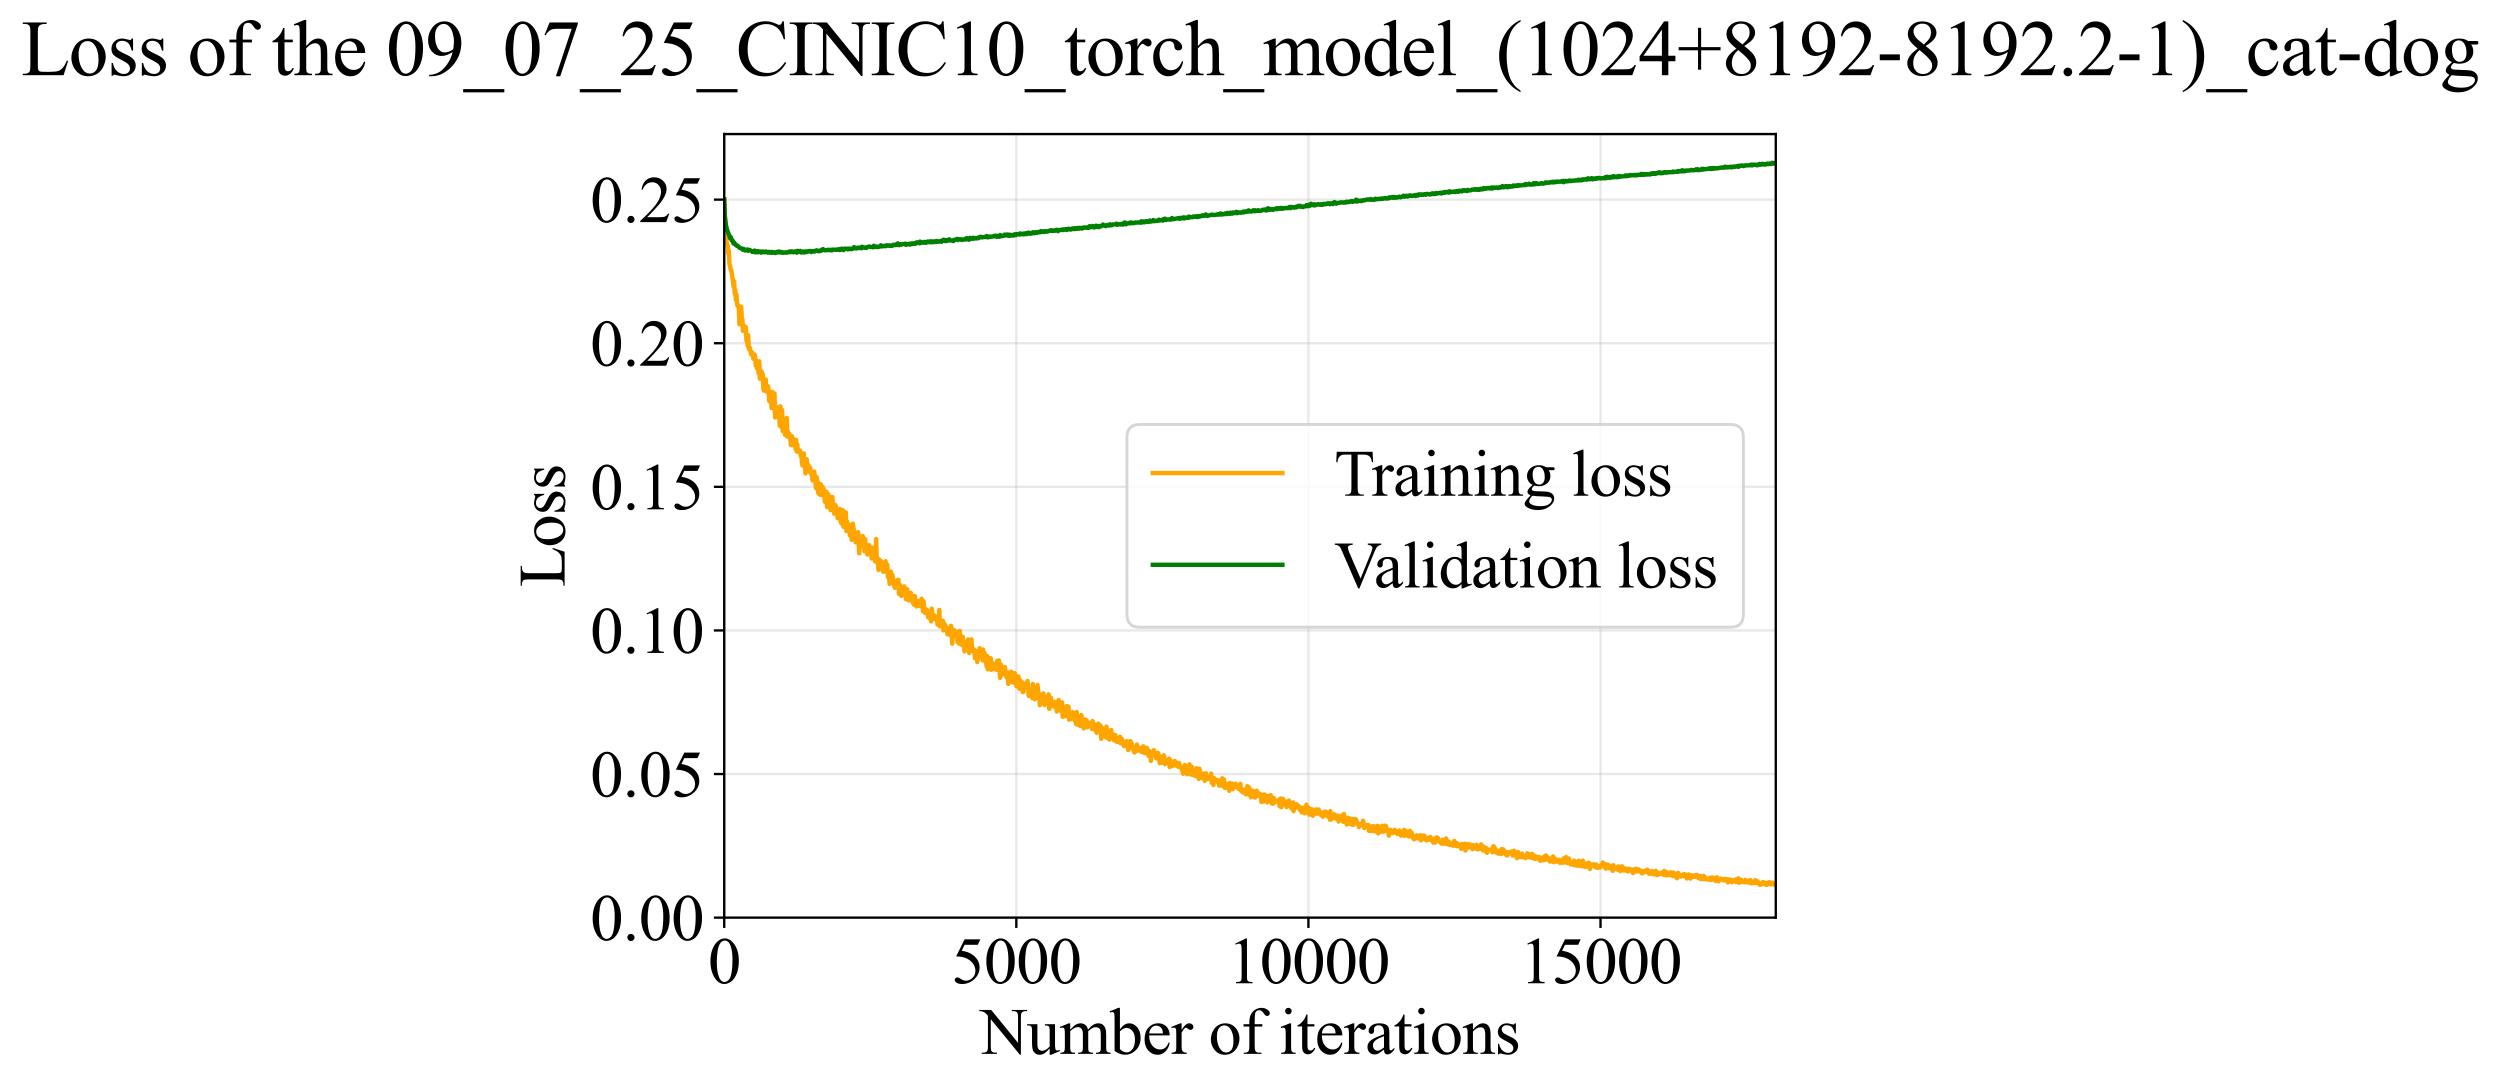 <?xml version="1.0" encoding="utf-8" standalone="no"?>
<!DOCTYPE svg PUBLIC "-//W3C//DTD SVG 1.1//EN"
  "http://www.w3.org/Graphics/SVG/1.1/DTD/svg11.dtd">
<svg xmlns:xlink="http://www.w3.org/1999/xlink" width="849.028pt" height="369.808pt" viewBox="0 0 849.028 369.808" xmlns="http://www.w3.org/2000/svg" version="1.1">
 <defs>
  <style type="text/css">*{stroke-linejoin: round; stroke-linecap: butt}</style>
 </defs>
 <g id="figure_1">
  <g id="patch_1">
   <path d="M 0 369.808 
L 849.028 369.808 
L 849.028 0 
L 0 0 
z
" style="fill: #ffffff"/>
  </g>
  <g id="axes_1">
   <g id="patch_2">
    <path d="M 245.954 311.644 
L 603.074 311.644 
L 603.074 45.532 
L 245.954 45.532 
z
" style="fill: #ffffff"/>
   </g>
   <g id="matplotlib.axis_1">
    <g id="xtick_1">
     <g id="line2d_1">
      <path d="M 245.954 311.644 
L 245.954 45.532 
" clip-path="url(#pab90a759b5)" style="fill: none; stroke: #b0b0b0; stroke-opacity: 0.3; stroke-width: 0.8; stroke-linecap: square"/>
     </g>
     <g id="line2d_2">
      <defs>
       <path id="m6ea137bfcf" d="M 0 0 
L 0 3.5 
" style="stroke: #000000; stroke-width: 0.8"/>
      </defs>
      <g>
       <use xlink:href="#m6ea137bfcf" x="245.954" y="311.644" style="stroke: #000000; stroke-width: 0.8"/>
      </g>
     </g>
     <g id="text_1">
      <!-- 0 -->
      <g transform="translate(240.454 333.92) scale(0.22 -0.22)">
       <defs>
        <path id="TimesNewRomanPSMT-30" d="M 231 2094 
Q 231 2819 450 3342 
Q 669 3866 1031 4122 
Q 1313 4325 1613 4325 
Q 2100 4325 2488 3828 
Q 2972 3213 2972 2159 
Q 2972 1422 2759 906 
Q 2547 391 2217 158 
Q 1888 -75 1581 -75 
Q 975 -75 572 641 
Q 231 1244 231 2094 
z
M 844 2016 
Q 844 1141 1059 588 
Q 1238 122 1591 122 
Q 1759 122 1940 273 
Q 2122 425 2216 781 
Q 2359 1319 2359 2297 
Q 2359 3022 2209 3506 
Q 2097 3866 1919 4016 
Q 1791 4119 1609 4119 
Q 1397 4119 1231 3928 
Q 1006 3669 925 3112 
Q 844 2556 844 2016 
z
" transform="scale(0.016)"/>
       </defs>
       <use xlink:href="#TimesNewRomanPSMT-30"/>
      </g>
     </g>
    </g>
    <g id="xtick_2">
     <g id="line2d_3">
      <path d="M 345.154 311.644 
L 345.154 45.532 
" clip-path="url(#pab90a759b5)" style="fill: none; stroke: #b0b0b0; stroke-opacity: 0.3; stroke-width: 0.8; stroke-linecap: square"/>
     </g>
     <g id="line2d_4">
      <g>
       <use xlink:href="#m6ea137bfcf" x="345.154" y="311.644" style="stroke: #000000; stroke-width: 0.8"/>
      </g>
     </g>
     <g id="text_2">
      <!-- 5000 -->
      <g transform="translate(323.154 333.92) scale(0.22 -0.22)">
       <defs>
        <path id="TimesNewRomanPSMT-35" d="M 2778 4238 
L 2534 3706 
L 1259 3706 
L 981 3138 
Q 1809 3016 2294 2522 
Q 2709 2097 2709 1522 
Q 2709 1188 2573 903 
Q 2438 619 2231 419 
Q 2025 219 1772 97 
Q 1413 -75 1034 -75 
Q 653 -75 479 54 
Q 306 184 306 341 
Q 306 428 378 495 
Q 450 563 559 563 
Q 641 563 702 538 
Q 763 513 909 409 
Q 1144 247 1384 247 
Q 1750 247 2026 523 
Q 2303 800 2303 1197 
Q 2303 1581 2056 1914 
Q 1809 2247 1375 2428 
Q 1034 2569 447 2591 
L 1259 4238 
L 2778 4238 
z
" transform="scale(0.016)"/>
       </defs>
       <use xlink:href="#TimesNewRomanPSMT-35"/>
       <use xlink:href="#TimesNewRomanPSMT-30" transform="translate(50 0)"/>
       <use xlink:href="#TimesNewRomanPSMT-30" transform="translate(100 0)"/>
       <use xlink:href="#TimesNewRomanPSMT-30" transform="translate(150 0)"/>
      </g>
     </g>
    </g>
    <g id="xtick_3">
     <g id="line2d_5">
      <path d="M 444.354 311.644 
L 444.354 45.532 
" clip-path="url(#pab90a759b5)" style="fill: none; stroke: #b0b0b0; stroke-opacity: 0.3; stroke-width: 0.8; stroke-linecap: square"/>
     </g>
     <g id="line2d_6">
      <g>
       <use xlink:href="#m6ea137bfcf" x="444.354" y="311.644" style="stroke: #000000; stroke-width: 0.8"/>
      </g>
     </g>
     <g id="text_3">
      <!-- 10000 -->
      <g transform="translate(416.854 333.92) scale(0.22 -0.22)">
       <defs>
        <path id="TimesNewRomanPSMT-31" d="M 750 3822 
L 1781 4325 
L 1884 4325 
L 1884 747 
Q 1884 391 1914 303 
Q 1944 216 2037 169 
Q 2131 122 2419 116 
L 2419 0 
L 825 0 
L 825 116 
Q 1125 122 1212 167 
Q 1300 213 1334 289 
Q 1369 366 1369 747 
L 1369 3034 
Q 1369 3497 1338 3628 
Q 1316 3728 1258 3775 
Q 1200 3822 1119 3822 
Q 1003 3822 797 3725 
L 750 3822 
z
" transform="scale(0.016)"/>
       </defs>
       <use xlink:href="#TimesNewRomanPSMT-31"/>
       <use xlink:href="#TimesNewRomanPSMT-30" transform="translate(50 0)"/>
       <use xlink:href="#TimesNewRomanPSMT-30" transform="translate(100 0)"/>
       <use xlink:href="#TimesNewRomanPSMT-30" transform="translate(150 0)"/>
       <use xlink:href="#TimesNewRomanPSMT-30" transform="translate(200 0)"/>
      </g>
     </g>
    </g>
    <g id="xtick_4">
     <g id="line2d_7">
      <path d="M 543.554 311.644 
L 543.554 45.532 
" clip-path="url(#pab90a759b5)" style="fill: none; stroke: #b0b0b0; stroke-opacity: 0.3; stroke-width: 0.8; stroke-linecap: square"/>
     </g>
     <g id="line2d_8">
      <g>
       <use xlink:href="#m6ea137bfcf" x="543.554" y="311.644" style="stroke: #000000; stroke-width: 0.8"/>
      </g>
     </g>
     <g id="text_4">
      <!-- 15000 -->
      <g transform="translate(516.054 333.92) scale(0.22 -0.22)">
       <use xlink:href="#TimesNewRomanPSMT-31"/>
       <use xlink:href="#TimesNewRomanPSMT-35" transform="translate(50 0)"/>
       <use xlink:href="#TimesNewRomanPSMT-30" transform="translate(100 0)"/>
       <use xlink:href="#TimesNewRomanPSMT-30" transform="translate(150 0)"/>
       <use xlink:href="#TimesNewRomanPSMT-30" transform="translate(200 0)"/>
      </g>
     </g>
    </g>
    <g id="text_5">
     <!-- Number of iterations -->
     <g transform="translate(332.872 357.902) scale(0.22 -0.22)">
      <defs>
       <path id="TimesNewRomanPSMT-4e" d="M -84 4238 
L 1066 4238 
L 3656 1059 
L 3656 3503 
Q 3656 3894 3569 3991 
Q 3453 4122 3203 4122 
L 3056 4122 
L 3056 4238 
L 4531 4238 
L 4531 4122 
L 4381 4122 
Q 4113 4122 4000 3959 
Q 3931 3859 3931 3503 
L 3931 -69 
L 3819 -69 
L 1025 3344 
L 1025 734 
Q 1025 344 1109 247 
Q 1228 116 1475 116 
L 1625 116 
L 1625 0 
L 150 0 
L 150 116 
L 297 116 
Q 569 116 681 278 
Q 750 378 750 734 
L 750 3681 
Q 566 3897 470 3965 
Q 375 4034 191 4094 
Q 100 4122 -84 4122 
L -84 4238 
z
" transform="scale(0.016)"/>
       <path id="TimesNewRomanPSMT-75" d="M 2709 2863 
L 2709 1128 
Q 2709 631 2732 520 
Q 2756 409 2807 365 
Q 2859 322 2928 322 
Q 3025 322 3147 375 
L 3191 266 
L 2334 -88 
L 2194 -88 
L 2194 519 
Q 1825 119 1631 15 
Q 1438 -88 1222 -88 
Q 981 -88 804 51 
Q 628 191 559 409 
Q 491 628 491 1028 
L 491 2306 
Q 491 2509 447 2587 
Q 403 2666 317 2708 
Q 231 2750 6 2747 
L 6 2863 
L 1009 2863 
L 1009 947 
Q 1009 547 1148 422 
Q 1288 297 1484 297 
Q 1619 297 1789 381 
Q 1959 466 2194 703 
L 2194 2325 
Q 2194 2569 2105 2655 
Q 2016 2741 1734 2747 
L 1734 2863 
L 2709 2863 
z
" transform="scale(0.016)"/>
       <path id="TimesNewRomanPSMT-6d" d="M 1050 2338 
Q 1363 2650 1419 2697 
Q 1559 2816 1721 2881 
Q 1884 2947 2044 2947 
Q 2313 2947 2506 2790 
Q 2700 2634 2766 2338 
Q 3088 2713 3309 2830 
Q 3531 2947 3766 2947 
Q 3994 2947 4170 2830 
Q 4347 2713 4450 2447 
Q 4519 2266 4519 1878 
L 4519 647 
Q 4519 378 4559 278 
Q 4591 209 4675 161 
Q 4759 113 4950 113 
L 4950 0 
L 3538 0 
L 3538 113 
L 3597 113 
Q 3781 113 3884 184 
Q 3956 234 3988 344 
Q 4000 397 4000 647 
L 4000 1878 
Q 4000 2228 3916 2372 
Q 3794 2572 3525 2572 
Q 3359 2572 3192 2489 
Q 3025 2406 2788 2181 
L 2781 2147 
L 2788 2013 
L 2788 647 
Q 2788 353 2820 281 
Q 2853 209 2943 161 
Q 3034 113 3253 113 
L 3253 0 
L 1806 0 
L 1806 113 
Q 2044 113 2133 169 
Q 2222 225 2256 338 
Q 2272 391 2272 647 
L 2272 1878 
Q 2272 2228 2169 2381 
Q 2031 2581 1784 2581 
Q 1616 2581 1450 2491 
Q 1191 2353 1050 2181 
L 1050 647 
Q 1050 366 1089 281 
Q 1128 197 1204 155 
Q 1281 113 1516 113 
L 1516 0 
L 100 0 
L 100 113 
Q 297 113 375 155 
Q 453 197 493 289 
Q 534 381 534 647 
L 534 1741 
Q 534 2213 506 2350 
Q 484 2453 437 2492 
Q 391 2531 309 2531 
Q 222 2531 100 2484 
L 53 2597 
L 916 2947 
L 1050 2947 
L 1050 2338 
z
" transform="scale(0.016)"/>
       <path id="TimesNewRomanPSMT-62" d="M 984 2369 
Q 1400 2947 1881 2947 
Q 2322 2947 2650 2570 
Q 2978 2194 2978 1541 
Q 2978 778 2472 313 
Q 2038 -88 1503 -88 
Q 1253 -88 995 3 
Q 738 94 469 275 
L 469 3241 
Q 469 3728 445 3840 
Q 422 3953 372 3993 
Q 322 4034 247 4034 
Q 159 4034 28 3984 
L -16 4094 
L 844 4444 
L 984 4444 
L 984 2369 
z
M 984 2169 
L 984 456 
Q 1144 300 1314 220 
Q 1484 141 1663 141 
Q 1947 141 2192 453 
Q 2438 766 2438 1363 
Q 2438 1913 2192 2208 
Q 1947 2503 1634 2503 
Q 1469 2503 1303 2419 
Q 1178 2356 984 2169 
z
" transform="scale(0.016)"/>
       <path id="TimesNewRomanPSMT-65" d="M 681 1784 
Q 678 1147 991 784 
Q 1303 422 1725 422 
Q 2006 422 2214 576 
Q 2422 731 2563 1106 
L 2659 1044 
Q 2594 616 2278 264 
Q 1963 -88 1488 -88 
Q 972 -88 605 314 
Q 238 716 238 1394 
Q 238 2128 614 2539 
Q 991 2950 1559 2950 
Q 2041 2950 2350 2633 
Q 2659 2316 2659 1784 
L 681 1784 
z
M 681 1966 
L 2006 1966 
Q 1991 2241 1941 2353 
Q 1863 2528 1708 2628 
Q 1553 2728 1384 2728 
Q 1125 2728 920 2526 
Q 716 2325 681 1966 
z
" transform="scale(0.016)"/>
       <path id="TimesNewRomanPSMT-72" d="M 1038 2947 
L 1038 2303 
Q 1397 2947 1775 2947 
Q 1947 2947 2059 2842 
Q 2172 2738 2172 2600 
Q 2172 2478 2090 2393 
Q 2009 2309 1897 2309 
Q 1788 2309 1652 2417 
Q 1516 2525 1450 2525 
Q 1394 2525 1328 2463 
Q 1188 2334 1038 2041 
L 1038 669 
Q 1038 431 1097 309 
Q 1138 225 1241 169 
Q 1344 113 1538 113 
L 1538 0 
L 72 0 
L 72 113 
Q 291 113 397 181 
Q 475 231 506 341 
Q 522 394 522 644 
L 522 1753 
Q 522 2253 501 2348 
Q 481 2444 426 2487 
Q 372 2531 291 2531 
Q 194 2531 72 2484 
L 41 2597 
L 906 2947 
L 1038 2947 
z
" transform="scale(0.016)"/>
       <path id="TimesNewRomanPSMT-20" transform="scale(0.016)"/>
       <path id="TimesNewRomanPSMT-6f" d="M 1600 2947 
Q 2250 2947 2644 2453 
Q 2978 2031 2978 1484 
Q 2978 1100 2793 706 
Q 2609 313 2286 112 
Q 1963 -88 1566 -88 
Q 919 -88 538 428 
Q 216 863 216 1403 
Q 216 1797 411 2186 
Q 606 2575 925 2761 
Q 1244 2947 1600 2947 
z
M 1503 2744 
Q 1338 2744 1170 2645 
Q 1003 2547 900 2300 
Q 797 2053 797 1666 
Q 797 1041 1045 587 
Q 1294 134 1700 134 
Q 2003 134 2200 384 
Q 2397 634 2397 1244 
Q 2397 2006 2069 2444 
Q 1847 2744 1503 2744 
z
" transform="scale(0.016)"/>
       <path id="TimesNewRomanPSMT-66" d="M 1319 2638 
L 1319 756 
Q 1319 356 1406 250 
Q 1522 113 1716 113 
L 1975 113 
L 1975 0 
L 266 0 
L 266 113 
L 394 113 
Q 519 113 622 175 
Q 725 238 764 344 
Q 803 450 803 756 
L 803 2638 
L 247 2638 
L 247 2863 
L 803 2863 
L 803 3050 
Q 803 3478 940 3775 
Q 1078 4072 1361 4255 
Q 1644 4438 1997 4438 
Q 2325 4438 2600 4225 
Q 2781 4084 2781 3909 
Q 2781 3816 2700 3733 
Q 2619 3650 2525 3650 
Q 2453 3650 2373 3701 
Q 2294 3753 2178 3923 
Q 2063 4094 1966 4153 
Q 1869 4213 1750 4213 
Q 1606 4213 1506 4136 
Q 1406 4059 1362 3898 
Q 1319 3738 1319 3069 
L 1319 2863 
L 2056 2863 
L 2056 2638 
L 1319 2638 
z
" transform="scale(0.016)"/>
       <path id="TimesNewRomanPSMT-69" d="M 928 4444 
Q 1059 4444 1151 4351 
Q 1244 4259 1244 4128 
Q 1244 3997 1151 3903 
Q 1059 3809 928 3809 
Q 797 3809 703 3903 
Q 609 3997 609 4128 
Q 609 4259 701 4351 
Q 794 4444 928 4444 
z
M 1188 2947 
L 1188 647 
Q 1188 378 1227 289 
Q 1266 200 1342 156 
Q 1419 113 1622 113 
L 1622 0 
L 231 0 
L 231 113 
Q 441 113 512 153 
Q 584 194 626 287 
Q 669 381 669 647 
L 669 1750 
Q 669 2216 641 2353 
Q 619 2453 572 2492 
Q 525 2531 444 2531 
Q 356 2531 231 2484 
L 188 2597 
L 1050 2947 
L 1188 2947 
z
" transform="scale(0.016)"/>
       <path id="TimesNewRomanPSMT-74" d="M 1031 3803 
L 1031 2863 
L 1700 2863 
L 1700 2644 
L 1031 2644 
L 1031 788 
Q 1031 509 1111 412 
Q 1191 316 1316 316 
Q 1419 316 1516 380 
Q 1613 444 1666 569 
L 1788 569 
Q 1678 263 1478 108 
Q 1278 -47 1066 -47 
Q 922 -47 784 33 
Q 647 113 581 261 
Q 516 409 516 719 
L 516 2644 
L 63 2644 
L 63 2747 
Q 234 2816 414 2980 
Q 594 3144 734 3369 
Q 806 3488 934 3803 
L 1031 3803 
z
" transform="scale(0.016)"/>
       <path id="TimesNewRomanPSMT-61" d="M 1822 413 
Q 1381 72 1269 19 
Q 1100 -59 909 -59 
Q 613 -59 420 144 
Q 228 347 228 678 
Q 228 888 322 1041 
Q 450 1253 767 1440 
Q 1084 1628 1822 1897 
L 1822 2009 
Q 1822 2438 1686 2597 
Q 1550 2756 1291 2756 
Q 1094 2756 978 2650 
Q 859 2544 859 2406 
L 866 2225 
Q 866 2081 792 2003 
Q 719 1925 600 1925 
Q 484 1925 411 2006 
Q 338 2088 338 2228 
Q 338 2497 613 2722 
Q 888 2947 1384 2947 
Q 1766 2947 2009 2819 
Q 2194 2722 2281 2516 
Q 2338 2381 2338 1966 
L 2338 994 
Q 2338 584 2353 492 
Q 2369 400 2405 369 
Q 2441 338 2488 338 
Q 2538 338 2575 359 
Q 2641 400 2828 588 
L 2828 413 
Q 2478 -56 2159 -56 
Q 2006 -56 1915 50 
Q 1825 156 1822 413 
z
M 1822 616 
L 1822 1706 
Q 1350 1519 1213 1441 
Q 966 1303 859 1153 
Q 753 1003 753 825 
Q 753 600 887 451 
Q 1022 303 1197 303 
Q 1434 303 1822 616 
z
" transform="scale(0.016)"/>
       <path id="TimesNewRomanPSMT-6e" d="M 1034 2341 
Q 1538 2947 1994 2947 
Q 2228 2947 2397 2830 
Q 2566 2713 2666 2444 
Q 2734 2256 2734 1869 
L 2734 647 
Q 2734 375 2778 278 
Q 2813 200 2889 156 
Q 2966 113 3172 113 
L 3172 0 
L 1756 0 
L 1756 113 
L 1816 113 
Q 2016 113 2095 173 
Q 2175 234 2206 353 
Q 2219 400 2219 647 
L 2219 1819 
Q 2219 2209 2117 2386 
Q 2016 2563 1775 2563 
Q 1403 2563 1034 2156 
L 1034 647 
Q 1034 356 1069 288 
Q 1113 197 1189 155 
Q 1266 113 1500 113 
L 1500 0 
L 84 0 
L 84 113 
L 147 113 
Q 366 113 442 223 
Q 519 334 519 647 
L 519 1709 
Q 519 2225 495 2337 
Q 472 2450 423 2490 
Q 375 2531 294 2531 
Q 206 2531 84 2484 
L 38 2597 
L 900 2947 
L 1034 2947 
L 1034 2341 
z
" transform="scale(0.016)"/>
       <path id="TimesNewRomanPSMT-73" d="M 2050 2947 
L 2050 1972 
L 1947 1972 
Q 1828 2431 1642 2597 
Q 1456 2763 1169 2763 
Q 950 2763 815 2647 
Q 681 2531 681 2391 
Q 681 2216 781 2091 
Q 878 1963 1175 1819 
L 1631 1597 
Q 2266 1288 2266 781 
Q 2266 391 1970 151 
Q 1675 -88 1309 -88 
Q 1047 -88 709 6 
Q 606 38 541 38 
Q 469 38 428 -44 
L 325 -44 
L 325 978 
L 428 978 
Q 516 541 762 319 
Q 1009 97 1316 97 
Q 1531 97 1667 223 
Q 1803 350 1803 528 
Q 1803 744 1651 891 
Q 1500 1038 1047 1263 
Q 594 1488 453 1669 
Q 313 1847 313 2119 
Q 313 2472 555 2709 
Q 797 2947 1181 2947 
Q 1350 2947 1591 2875 
Q 1750 2828 1803 2828 
Q 1853 2828 1881 2850 
Q 1909 2872 1947 2947 
L 2050 2947 
z
" transform="scale(0.016)"/>
      </defs>
      <use xlink:href="#TimesNewRomanPSMT-4e"/>
      <use xlink:href="#TimesNewRomanPSMT-75" transform="translate(72.217 0)"/>
      <use xlink:href="#TimesNewRomanPSMT-6d" transform="translate(122.217 0)"/>
      <use xlink:href="#TimesNewRomanPSMT-62" transform="translate(200 0)"/>
      <use xlink:href="#TimesNewRomanPSMT-65" transform="translate(250 0)"/>
      <use xlink:href="#TimesNewRomanPSMT-72" transform="translate(294.385 0)"/>
      <use xlink:href="#TimesNewRomanPSMT-20" transform="translate(327.686 0)"/>
      <use xlink:href="#TimesNewRomanPSMT-6f" transform="translate(352.686 0)"/>
      <use xlink:href="#TimesNewRomanPSMT-66" transform="translate(402.686 0)"/>
      <use xlink:href="#TimesNewRomanPSMT-20" transform="translate(435.986 0)"/>
      <use xlink:href="#TimesNewRomanPSMT-69" transform="translate(460.986 0)"/>
      <use xlink:href="#TimesNewRomanPSMT-74" transform="translate(488.77 0)"/>
      <use xlink:href="#TimesNewRomanPSMT-65" transform="translate(516.553 0)"/>
      <use xlink:href="#TimesNewRomanPSMT-72" transform="translate(560.938 0)"/>
      <use xlink:href="#TimesNewRomanPSMT-61" transform="translate(594.238 0)"/>
      <use xlink:href="#TimesNewRomanPSMT-74" transform="translate(638.623 0)"/>
      <use xlink:href="#TimesNewRomanPSMT-69" transform="translate(666.406 0)"/>
      <use xlink:href="#TimesNewRomanPSMT-6f" transform="translate(694.189 0)"/>
      <use xlink:href="#TimesNewRomanPSMT-6e" transform="translate(744.189 0)"/>
      <use xlink:href="#TimesNewRomanPSMT-73" transform="translate(794.189 0)"/>
     </g>
    </g>
   </g>
   <g id="matplotlib.axis_2">
    <g id="ytick_1">
     <g id="line2d_9">
      <path d="M 245.954 311.644 
L 603.074 311.644 
" clip-path="url(#pab90a759b5)" style="fill: none; stroke: #b0b0b0; stroke-opacity: 0.3; stroke-width: 0.8; stroke-linecap: square"/>
     </g>
     <g id="line2d_10">
      <defs>
       <path id="mc73df714ff" d="M 0 0 
L -3.5 0 
" style="stroke: #000000; stroke-width: 0.8"/>
      </defs>
      <g>
       <use xlink:href="#mc73df714ff" x="245.954" y="311.644" style="stroke: #000000; stroke-width: 0.8"/>
      </g>
     </g>
     <g id="text_6">
      <!-- 0.00 -->
      <g transform="translate(200.454 319.282) scale(0.22 -0.22)">
       <defs>
        <path id="TimesNewRomanPSMT-2e" d="M 800 606 
Q 947 606 1047 504 
Q 1147 403 1147 259 
Q 1147 116 1045 14 
Q 944 -88 800 -88 
Q 656 -88 554 14 
Q 453 116 453 259 
Q 453 406 554 506 
Q 656 606 800 606 
z
" transform="scale(0.016)"/>
       </defs>
       <use xlink:href="#TimesNewRomanPSMT-30"/>
       <use xlink:href="#TimesNewRomanPSMT-2e" transform="translate(50 0)"/>
       <use xlink:href="#TimesNewRomanPSMT-30" transform="translate(75 0)"/>
       <use xlink:href="#TimesNewRomanPSMT-30" transform="translate(125 0)"/>
      </g>
     </g>
    </g>
    <g id="ytick_2">
     <g id="line2d_11">
      <path d="M 245.954 262.874 
L 603.074 262.874 
" clip-path="url(#pab90a759b5)" style="fill: none; stroke: #b0b0b0; stroke-opacity: 0.3; stroke-width: 0.8; stroke-linecap: square"/>
     </g>
     <g id="line2d_12">
      <g>
       <use xlink:href="#mc73df714ff" x="245.954" y="262.874" style="stroke: #000000; stroke-width: 0.8"/>
      </g>
     </g>
     <g id="text_7">
      <!-- 0.05 -->
      <g transform="translate(200.454 270.512) scale(0.22 -0.22)">
       <use xlink:href="#TimesNewRomanPSMT-30"/>
       <use xlink:href="#TimesNewRomanPSMT-2e" transform="translate(50 0)"/>
       <use xlink:href="#TimesNewRomanPSMT-30" transform="translate(75 0)"/>
       <use xlink:href="#TimesNewRomanPSMT-35" transform="translate(125 0)"/>
      </g>
     </g>
    </g>
    <g id="ytick_3">
     <g id="line2d_13">
      <path d="M 245.954 214.104 
L 603.074 214.104 
" clip-path="url(#pab90a759b5)" style="fill: none; stroke: #b0b0b0; stroke-opacity: 0.3; stroke-width: 0.8; stroke-linecap: square"/>
     </g>
     <g id="line2d_14">
      <g>
       <use xlink:href="#mc73df714ff" x="245.954" y="214.104" style="stroke: #000000; stroke-width: 0.8"/>
      </g>
     </g>
     <g id="text_8">
      <!-- 0.10 -->
      <g transform="translate(200.454 221.742) scale(0.22 -0.22)">
       <use xlink:href="#TimesNewRomanPSMT-30"/>
       <use xlink:href="#TimesNewRomanPSMT-2e" transform="translate(50 0)"/>
       <use xlink:href="#TimesNewRomanPSMT-31" transform="translate(75 0)"/>
       <use xlink:href="#TimesNewRomanPSMT-30" transform="translate(125 0)"/>
      </g>
     </g>
    </g>
    <g id="ytick_4">
     <g id="line2d_15">
      <path d="M 245.954 165.334 
L 603.074 165.334 
" clip-path="url(#pab90a759b5)" style="fill: none; stroke: #b0b0b0; stroke-opacity: 0.3; stroke-width: 0.8; stroke-linecap: square"/>
     </g>
     <g id="line2d_16">
      <g>
       <use xlink:href="#mc73df714ff" x="245.954" y="165.334" style="stroke: #000000; stroke-width: 0.8"/>
      </g>
     </g>
     <g id="text_9">
      <!-- 0.15 -->
      <g transform="translate(200.454 172.972) scale(0.22 -0.22)">
       <use xlink:href="#TimesNewRomanPSMT-30"/>
       <use xlink:href="#TimesNewRomanPSMT-2e" transform="translate(50 0)"/>
       <use xlink:href="#TimesNewRomanPSMT-31" transform="translate(75 0)"/>
       <use xlink:href="#TimesNewRomanPSMT-35" transform="translate(125 0)"/>
      </g>
     </g>
    </g>
    <g id="ytick_5">
     <g id="line2d_17">
      <path d="M 245.954 116.564 
L 603.074 116.564 
" clip-path="url(#pab90a759b5)" style="fill: none; stroke: #b0b0b0; stroke-opacity: 0.3; stroke-width: 0.8; stroke-linecap: square"/>
     </g>
     <g id="line2d_18">
      <g>
       <use xlink:href="#mc73df714ff" x="245.954" y="116.564" style="stroke: #000000; stroke-width: 0.8"/>
      </g>
     </g>
     <g id="text_10">
      <!-- 0.20 -->
      <g transform="translate(200.454 124.202) scale(0.22 -0.22)">
       <defs>
        <path id="TimesNewRomanPSMT-32" d="M 2934 816 
L 2638 0 
L 138 0 
L 138 116 
Q 1241 1122 1691 1759 
Q 2141 2397 2141 2925 
Q 2141 3328 1894 3587 
Q 1647 3847 1303 3847 
Q 991 3847 742 3664 
Q 494 3481 375 3128 
L 259 3128 
Q 338 3706 661 4015 
Q 984 4325 1469 4325 
Q 1984 4325 2329 3994 
Q 2675 3663 2675 3213 
Q 2675 2891 2525 2569 
Q 2294 2063 1775 1497 
Q 997 647 803 472 
L 1909 472 
Q 2247 472 2383 497 
Q 2519 522 2628 598 
Q 2738 675 2819 816 
L 2934 816 
z
" transform="scale(0.016)"/>
       </defs>
       <use xlink:href="#TimesNewRomanPSMT-30"/>
       <use xlink:href="#TimesNewRomanPSMT-2e" transform="translate(50 0)"/>
       <use xlink:href="#TimesNewRomanPSMT-32" transform="translate(75 0)"/>
       <use xlink:href="#TimesNewRomanPSMT-30" transform="translate(125 0)"/>
      </g>
     </g>
    </g>
    <g id="ytick_6">
     <g id="line2d_19">
      <path d="M 245.954 67.794 
L 603.074 67.794 
" clip-path="url(#pab90a759b5)" style="fill: none; stroke: #b0b0b0; stroke-opacity: 0.3; stroke-width: 0.8; stroke-linecap: square"/>
     </g>
     <g id="line2d_20">
      <g>
       <use xlink:href="#mc73df714ff" x="245.954" y="67.794" style="stroke: #000000; stroke-width: 0.8"/>
      </g>
     </g>
     <g id="text_11">
      <!-- 0.25 -->
      <g transform="translate(200.454 75.432) scale(0.22 -0.22)">
       <use xlink:href="#TimesNewRomanPSMT-30"/>
       <use xlink:href="#TimesNewRomanPSMT-2e" transform="translate(50 0)"/>
       <use xlink:href="#TimesNewRomanPSMT-32" transform="translate(75 0)"/>
       <use xlink:href="#TimesNewRomanPSMT-35" transform="translate(125 0)"/>
      </g>
     </g>
    </g>
    <g id="text_12">
     <!-- Loss -->
     <g transform="translate(191.748 199.369) rotate(-90) scale(0.22 -0.22)">
      <defs>
       <path id="TimesNewRomanPSMT-4c" d="M 3669 1172 
L 3772 1150 
L 3409 0 
L 128 0 
L 128 116 
L 288 116 
Q 556 116 672 291 
Q 738 391 738 753 
L 738 3488 
Q 738 3884 650 3984 
Q 528 4122 288 4122 
L 128 4122 
L 128 4238 
L 2047 4238 
L 2047 4122 
Q 1709 4125 1573 4059 
Q 1438 3994 1388 3894 
Q 1338 3794 1338 3416 
L 1338 753 
Q 1338 494 1388 397 
Q 1425 331 1503 300 
Q 1581 269 1991 269 
L 2300 269 
Q 2788 269 2984 341 
Q 3181 413 3343 595 
Q 3506 778 3669 1172 
z
" transform="scale(0.016)"/>
      </defs>
      <use xlink:href="#TimesNewRomanPSMT-4c"/>
      <use xlink:href="#TimesNewRomanPSMT-6f" transform="translate(61.084 0)"/>
      <use xlink:href="#TimesNewRomanPSMT-73" transform="translate(111.084 0)"/>
      <use xlink:href="#TimesNewRomanPSMT-73" transform="translate(150 0)"/>
     </g>
    </g>
   </g>
   <g id="line2d_21">
    <path d="M 245.954 67.806 
L 246.152 73.723 
L 246.549 79.138 
L 246.748 82.1 
L 246.946 83.238 
L 247.145 83.42 
L 247.343 86.056 
L 247.542 85.164 
L 247.74 89.742 
L 247.939 90.3 
L 248.137 91.578 
L 248.336 91.757 
L 248.535 92.831 
L 248.932 95.589 
L 249.13 97.321 
L 249.329 95.558 
L 249.527 99.838 
L 249.726 98.513 
L 249.924 101.893 
L 250.123 100.117 
L 250.321 103.256 
L 250.52 104.015 
L 250.718 103.609 
L 250.917 104.65 
L 251.115 110.129 
L 251.314 104.113 
L 251.512 105.85 
L 251.711 104.183 
L 251.909 107.85 
L 252.108 108.383 
L 252.306 112.374 
L 252.505 110.355 
L 252.703 111.369 
L 252.902 110.941 
L 253.1 110.955 
L 253.299 111.103 
L 253.497 115.669 
L 253.696 114.898 
L 253.894 117.357 
L 254.093 113.864 
L 254.291 118.275 
L 254.49 118.661 
L 254.688 118.16 
L 255.085 120.309 
L 255.482 119.705 
L 255.681 121.202 
L 255.879 121.853 
L 256.078 121.739 
L 256.276 120.434 
L 256.475 121.123 
L 256.673 124.174 
L 256.872 122.504 
L 257.07 125.054 
L 257.269 123.533 
L 257.666 126.852 
L 257.864 122.712 
L 258.063 128.604 
L 258.46 126.335 
L 258.659 126.173 
L 258.857 128.666 
L 259.056 127.168 
L 259.254 132.242 
L 259.453 132.684 
L 259.651 131.092 
L 259.85 132.28 
L 260.048 128.885 
L 260.247 132.26 
L 260.445 133.006 
L 260.842 131.186 
L 261.041 133.112 
L 261.239 136.195 
L 261.438 135.604 
L 261.636 134.255 
L 261.835 135.747 
L 262.033 138.553 
L 262.232 133.078 
L 262.827 138.829 
L 263.026 133.609 
L 263.224 141.789 
L 263.621 138.139 
L 263.82 138.269 
L 264.217 141.569 
L 264.415 138.952 
L 264.614 139.85 
L 264.812 144.586 
L 265.011 137.996 
L 265.209 139.151 
L 265.408 145.102 
L 265.606 139.233 
L 265.805 146.443 
L 266.003 144.342 
L 266.202 143.62 
L 266.4 144.128 
L 266.599 147.678 
L 266.797 146.576 
L 267.194 141.928 
L 267.393 148.323 
L 267.591 146.594 
L 267.79 147.878 
L 267.989 147.292 
L 268.386 148.424 
L 268.584 151.156 
L 268.783 150.381 
L 268.981 148.173 
L 269.18 149.036 
L 269.378 151.176 
L 269.577 149.202 
L 269.775 151.223 
L 269.974 150.226 
L 270.172 152.491 
L 270.371 149.385 
L 270.569 153.342 
L 270.768 150.976 
L 270.966 153.433 
L 271.363 153.51 
L 271.562 153.038 
L 271.76 153.094 
L 271.959 154.876 
L 272.157 154.268 
L 272.356 157.128 
L 272.554 158.126 
L 272.951 153.965 
L 273.15 157.422 
L 273.348 156.653 
L 273.547 160.784 
L 273.745 160.286 
L 273.944 155.937 
L 274.341 159.828 
L 274.539 157.953 
L 274.738 159.858 
L 274.936 160.166 
L 275.135 158.836 
L 275.333 160.655 
L 275.532 161.118 
L 275.73 160.894 
L 275.929 163.127 
L 276.127 161.552 
L 276.326 162.019 
L 276.524 160.161 
L 276.723 162.981 
L 276.921 163.531 
L 277.12 165.785 
L 277.318 161.977 
L 277.517 163.323 
L 277.716 163.479 
L 277.914 167.513 
L 278.113 165.466 
L 278.311 167.963 
L 278.708 164.435 
L 278.907 168.098 
L 279.105 167.063 
L 279.304 165.311 
L 279.502 165.676 
L 279.899 166.837 
L 280.098 170.397 
L 280.296 167.817 
L 280.495 168.356 
L 280.693 166.996 
L 280.892 172.239 
L 281.09 171.163 
L 281.289 167.857 
L 281.487 170.598 
L 281.686 171.55 
L 281.884 168.849 
L 282.083 173.243 
L 282.281 170.806 
L 282.48 172.562 
L 282.678 168.747 
L 282.877 172.236 
L 283.075 171.09 
L 283.274 174.434 
L 283.472 172 
L 283.671 171.526 
L 283.869 171.887 
L 284.266 173.811 
L 284.465 175.972 
L 284.663 175.517 
L 284.862 174.15 
L 285.06 173.744 
L 285.259 172.859 
L 285.457 176.845 
L 285.656 177.602 
L 285.854 177.844 
L 286.053 177.651 
L 286.251 173.262 
L 286.45 178.91 
L 286.648 178.123 
L 286.847 176.787 
L 287.046 177.693 
L 287.244 174.015 
L 287.443 180.34 
L 287.641 177.042 
L 287.84 177.778 
L 288.038 177.985 
L 288.237 180.055 
L 288.435 180.068 
L 288.634 181.821 
L 288.832 179.207 
L 289.031 178.308 
L 289.229 183.337 
L 289.428 178.792 
L 289.626 177.846 
L 290.42 183.127 
L 290.619 184.205 
L 290.817 184.023 
L 291.016 181.065 
L 291.214 183.002 
L 291.413 180.707 
L 291.81 187.923 
L 292.008 184.672 
L 292.207 183.518 
L 292.405 184.822 
L 292.604 182.126 
L 292.802 183.168 
L 293.001 182.062 
L 293.199 185.39 
L 293.398 184.484 
L 293.596 187.204 
L 293.795 183.096 
L 294.192 187.364 
L 294.39 185.599 
L 294.589 188.325 
L 294.787 187.59 
L 294.986 185.221 
L 295.184 185.141 
L 295.383 186.902 
L 295.581 186.566 
L 295.78 186.916 
L 295.978 189.635 
L 296.177 185.953 
L 296.574 189.139 
L 296.773 187.674 
L 297.17 190.646 
L 297.368 189.181 
L 297.567 183.097 
L 297.765 190.372 
L 297.964 189.455 
L 298.361 193.566 
L 298.559 189.99 
L 298.758 191.462 
L 298.956 191.306 
L 299.155 190.548 
L 299.552 192.369 
L 299.75 192.844 
L 299.949 194.175 
L 300.346 194.032 
L 300.544 191.175 
L 300.743 190.585 
L 301.14 193.591 
L 301.338 191.799 
L 301.537 195.937 
L 301.735 194.853 
L 301.934 196.189 
L 302.132 198.305 
L 302.331 194.594 
L 302.529 194.118 
L 302.728 197.031 
L 302.926 195.069 
L 303.125 195.53 
L 303.72 199.139 
L 303.919 199.646 
L 304.117 198.056 
L 304.316 197.411 
L 304.514 198.656 
L 304.713 197.059 
L 304.911 198.4 
L 305.11 196.897 
L 305.308 201.694 
L 305.507 200.644 
L 305.705 198.743 
L 306.102 202.382 
L 306.301 200.674 
L 306.5 200.615 
L 306.698 200.123 
L 306.897 200.559 
L 307.095 199.137 
L 307.294 199.902 
L 307.492 200.212 
L 307.691 203.534 
L 308.088 200.098 
L 308.286 202.143 
L 308.485 201.622 
L 308.683 203.913 
L 308.882 202.116 
L 309.08 203.565 
L 309.279 201.332 
L 309.477 202.49 
L 309.676 202.433 
L 309.874 203.266 
L 310.073 204.815 
L 310.271 202.633 
L 310.47 205.432 
L 310.668 202.391 
L 310.867 205.072 
L 311.065 204.506 
L 311.264 205.954 
L 311.462 204.243 
L 311.661 204.752 
L 311.859 204.082 
L 312.455 205.835 
L 312.653 205.441 
L 312.852 203.612 
L 313.05 203.365 
L 313.249 204.569 
L 313.447 207.586 
L 313.646 204.183 
L 313.844 206.989 
L 314.043 208.071 
L 314.241 206.789 
L 314.44 206.829 
L 314.638 207.165 
L 314.837 207.19 
L 315.234 209.659 
L 315.432 208.436 
L 315.631 208.417 
L 315.829 209.66 
L 316.028 210.18 
L 316.227 211.033 
L 316.425 206.705 
L 316.822 209.789 
L 317.021 208.848 
L 317.219 210.216 
L 317.418 209.122 
L 317.616 209.791 
L 318.013 209.388 
L 318.212 210.371 
L 318.41 212.108 
L 318.609 210.806 
L 318.807 211.979 
L 319.006 207.143 
L 319.204 212.765 
L 319.601 210.945 
L 319.8 212.019 
L 319.998 212.06 
L 320.197 210.822 
L 320.395 214.082 
L 320.594 211.687 
L 320.792 213.213 
L 320.991 212.279 
L 321.388 213.504 
L 321.586 213.801 
L 321.785 215.453 
L 321.983 213.306 
L 322.38 213.926 
L 322.777 215.715 
L 322.976 212.537 
L 323.174 213.662 
L 323.373 218.6 
L 323.571 215.138 
L 323.77 215.363 
L 323.968 213.946 
L 324.365 215.474 
L 324.564 216.37 
L 324.961 214.543 
L 325.159 218.037 
L 325.358 217.388 
L 325.556 216.32 
L 325.755 218.629 
L 325.954 214.238 
L 326.152 218.594 
L 326.351 218.506 
L 326.549 216.919 
L 326.748 219.051 
L 326.946 216.215 
L 327.145 219.1 
L 327.343 217.942 
L 327.542 221.208 
L 327.74 218.063 
L 327.939 218.107 
L 328.137 218.294 
L 328.534 220.77 
L 328.733 217.161 
L 329.13 221.764 
L 329.328 219.263 
L 329.527 218.783 
L 329.725 219.342 
L 329.924 217.145 
L 330.122 220.807 
L 330.321 221.131 
L 330.519 220.908 
L 330.718 220.456 
L 330.916 221.038 
L 331.115 223.522 
L 331.512 221.04 
L 331.909 224.829 
L 332.107 223.671 
L 332.306 223.468 
L 332.703 220.148 
L 332.901 221.744 
L 333.1 221.753 
L 333.497 222.297 
L 333.695 224.246 
L 333.894 220.618 
L 334.092 222.21 
L 334.291 221.703 
L 334.489 224.547 
L 334.688 223.849 
L 334.886 224.633 
L 335.085 226.398 
L 335.284 222.777 
L 335.482 227.318 
L 335.681 225.394 
L 335.879 225.825 
L 336.078 224.947 
L 336.276 223.5 
L 336.475 223.585 
L 336.673 227.483 
L 336.872 224.978 
L 337.07 226.746 
L 337.269 225.506 
L 337.467 225.843 
L 337.666 225.833 
L 337.864 227.172 
L 338.063 227.378 
L 338.261 226.318 
L 338.46 227.443 
L 338.658 224.389 
L 338.857 226.358 
L 339.254 224.288 
L 339.651 230.197 
L 339.849 225.609 
L 340.048 227.616 
L 340.246 228.178 
L 340.445 229.078 
L 340.643 227.574 
L 340.842 226.944 
L 341.04 226.991 
L 341.239 226.511 
L 341.834 230.044 
L 342.033 229.527 
L 342.231 228.687 
L 342.43 232.273 
L 342.628 228.371 
L 343.025 229.618 
L 343.224 231.393 
L 343.422 228.105 
L 343.621 230.166 
L 343.819 230.057 
L 344.018 231.832 
L 344.216 230.945 
L 344.415 231.849 
L 344.613 228.626 
L 344.812 231.726 
L 345.011 232.006 
L 345.209 233.07 
L 345.408 232.167 
L 345.805 229.708 
L 346.003 230.602 
L 346.202 233.893 
L 346.4 230.936 
L 346.599 233.785 
L 346.797 232.376 
L 346.996 234.236 
L 347.194 231.742 
L 347.393 235.067 
L 347.591 234.931 
L 347.79 232.592 
L 348.187 233.024 
L 348.385 232.227 
L 348.584 232.708 
L 348.782 232.469 
L 348.981 231.253 
L 349.378 236.339 
L 349.576 235.193 
L 349.775 236.266 
L 349.973 234.726 
L 350.37 233.986 
L 350.569 237.075 
L 350.767 232.319 
L 350.966 235.623 
L 351.164 235.015 
L 351.363 237.484 
L 351.561 236.503 
L 351.76 233.542 
L 351.958 237.011 
L 352.355 232.629 
L 352.752 236.881 
L 352.951 235.692 
L 353.149 239.503 
L 353.348 236.161 
L 353.546 237.691 
L 353.745 236.715 
L 353.943 237.277 
L 354.142 235.862 
L 354.34 235.515 
L 354.738 239.417 
L 354.936 237.278 
L 355.135 237.101 
L 355.333 237.492 
L 355.532 238.693 
L 355.73 236.522 
L 355.929 237.584 
L 356.127 235.813 
L 356.326 240.773 
L 356.524 238.856 
L 356.723 238.798 
L 356.921 236.964 
L 357.12 239.321 
L 357.318 239.746 
L 357.517 238.747 
L 357.715 239.89 
L 357.914 239.457 
L 358.112 238.318 
L 358.311 238.589 
L 358.509 239.737 
L 358.708 240.142 
L 358.906 241.624 
L 359.105 239.999 
L 359.303 239.903 
L 359.502 237.714 
L 359.899 241.264 
L 360.097 238.729 
L 360.296 241.482 
L 360.693 238.532 
L 360.891 243.421 
L 361.09 241.294 
L 361.288 242.111 
L 361.487 241.154 
L 361.685 243.291 
L 362.281 239.803 
L 362.479 242.922 
L 362.876 239.977 
L 363.075 244.414 
L 363.273 242.793 
L 363.472 244.031 
L 363.67 242.062 
L 363.869 244.17 
L 364.266 241.863 
L 364.465 244.005 
L 364.663 243.548 
L 364.862 242.697 
L 365.06 244.835 
L 365.259 242.324 
L 365.457 245.943 
L 365.656 241.787 
L 365.854 244.611 
L 366.053 244.447 
L 366.251 246.222 
L 366.45 244.396 
L 366.648 244.228 
L 366.847 246.535 
L 367.244 242.842 
L 367.442 244.795 
L 367.641 244.801 
L 367.839 244.226 
L 368.038 247.356 
L 368.236 247.135 
L 368.435 244.921 
L 368.633 244.383 
L 368.832 246.321 
L 369.03 244.673 
L 369.229 246.982 
L 369.427 245.884 
L 369.626 245.545 
L 369.824 245.498 
L 370.023 245.976 
L 370.221 245.585 
L 370.42 245.508 
L 370.817 247.55 
L 371.015 244.862 
L 371.214 246.327 
L 371.412 245.706 
L 371.611 247.763 
L 371.809 245.998 
L 372.206 247.365 
L 372.405 248.858 
L 372.603 246.498 
L 372.802 248.49 
L 373 245.757 
L 373.199 248.469 
L 373.397 248.177 
L 373.596 246.298 
L 373.794 246.529 
L 373.993 250.916 
L 374.192 247.928 
L 374.39 248.235 
L 374.589 247.385 
L 374.787 250.04 
L 374.986 249.925 
L 375.184 247.506 
L 375.383 248.534 
L 375.581 250.445 
L 375.78 246.786 
L 375.978 248.824 
L 376.375 250.737 
L 376.574 249.647 
L 376.772 251.179 
L 376.971 248.605 
L 377.169 248.843 
L 377.368 247.908 
L 377.566 250.231 
L 377.963 250.871 
L 378.162 249.554 
L 378.36 251.434 
L 378.559 249.932 
L 378.757 249.63 
L 379.154 251.707 
L 379.353 251.981 
L 379.551 251.816 
L 379.75 251.904 
L 379.948 251.412 
L 380.147 251.658 
L 380.345 250.198 
L 380.544 252.412 
L 380.742 252.434 
L 380.941 250.899 
L 381.139 251.193 
L 381.338 252.737 
L 381.536 252.199 
L 381.735 253.392 
L 381.933 253.031 
L 382.132 253.308 
L 382.33 251.914 
L 382.529 252.847 
L 382.727 251.689 
L 382.926 252.196 
L 383.124 254.737 
L 383.323 254.564 
L 383.522 252.424 
L 383.72 253.146 
L 383.919 251.691 
L 384.117 253.809 
L 384.316 252.482 
L 385.11 255.248 
L 385.308 255.543 
L 385.507 255.304 
L 385.705 254.703 
L 386.102 252.843 
L 386.301 254.556 
L 386.499 254.917 
L 386.698 254.844 
L 386.896 254.077 
L 387.095 254.412 
L 387.293 253.995 
L 387.492 254.232 
L 387.69 255.363 
L 387.889 254.676 
L 388.087 254.784 
L 388.286 253.45 
L 388.484 253.907 
L 388.683 255.783 
L 388.881 255.132 
L 389.08 255.704 
L 389.278 255.568 
L 389.477 253.976 
L 389.874 255.888 
L 390.072 256.706 
L 390.271 255.01 
L 390.469 256.04 
L 390.668 255.301 
L 390.866 258.417 
L 391.065 255.851 
L 391.263 256.125 
L 391.462 255.793 
L 391.66 255.71 
L 391.859 254.751 
L 392.653 257.524 
L 392.851 257.532 
L 393.05 256.892 
L 393.249 255.683 
L 393.447 256.069 
L 393.844 259.158 
L 394.043 256.911 
L 394.241 258.963 
L 394.44 258.881 
L 394.638 259.063 
L 395.035 258.024 
L 395.234 256.502 
L 395.432 257.214 
L 395.631 259.519 
L 396.028 258.302 
L 396.226 258.398 
L 396.425 259 
L 396.623 258.215 
L 396.822 258.474 
L 397.02 257.609 
L 397.219 260.498 
L 397.417 258.096 
L 397.616 258.479 
L 397.814 260.059 
L 398.013 259.189 
L 398.211 260.166 
L 398.41 259.872 
L 398.807 258.729 
L 399.005 258.412 
L 399.204 259.655 
L 399.402 259.58 
L 399.601 260.146 
L 399.799 259.15 
L 400.196 260.423 
L 400.395 259.088 
L 400.792 260.439 
L 400.99 260.257 
L 401.387 261.46 
L 401.586 261.161 
L 401.784 262.777 
L 401.983 260.905 
L 402.181 260.715 
L 402.38 259.822 
L 402.777 261.526 
L 402.976 261.74 
L 403.174 262.933 
L 403.571 261.737 
L 403.77 261.86 
L 403.968 259.587 
L 404.167 262.099 
L 404.365 262.98 
L 404.762 260.45 
L 404.961 263.151 
L 405.159 261.401 
L 405.358 261.333 
L 405.556 261.777 
L 405.755 261.805 
L 405.953 263.58 
L 406.152 262.546 
L 406.35 260.886 
L 406.747 263.742 
L 406.946 263.475 
L 407.144 264.539 
L 407.343 261.059 
L 407.541 263.084 
L 407.74 262.227 
L 407.938 262.974 
L 408.137 264.233 
L 408.335 263.198 
L 408.534 264.15 
L 408.931 262.81 
L 409.129 265.17 
L 409.328 263.273 
L 409.526 262.574 
L 409.725 264.158 
L 409.923 264.565 
L 410.122 264.302 
L 410.32 264.384 
L 410.519 263.942 
L 410.717 264.548 
L 411.313 262.726 
L 411.511 265.846 
L 411.71 264.481 
L 412.107 266.6 
L 412.305 264.264 
L 412.703 265.286 
L 412.901 265.305 
L 413.1 265.149 
L 413.298 264.85 
L 413.497 265.649 
L 413.695 265.3 
L 413.894 265.57 
L 414.092 266.837 
L 414.291 266.168 
L 414.489 265.042 
L 414.688 266.492 
L 414.886 265.915 
L 415.085 264.314 
L 415.283 266.93 
L 415.68 264.693 
L 415.879 267.503 
L 416.077 267.603 
L 416.276 266.41 
L 416.474 267.064 
L 416.673 266.889 
L 416.871 266.247 
L 417.07 267.419 
L 417.268 267.117 
L 417.467 268.568 
L 417.665 265.905 
L 418.062 266.847 
L 418.261 267.368 
L 418.459 266.105 
L 418.658 268.002 
L 418.856 266.481 
L 419.055 267.496 
L 419.253 266.869 
L 419.452 266.699 
L 419.65 266.147 
L 420.047 267.1 
L 420.444 267.664 
L 420.643 267.918 
L 420.841 267.57 
L 421.04 267.504 
L 421.238 266.183 
L 421.437 268.58 
L 421.635 267.875 
L 422.032 269.054 
L 422.231 268.159 
L 422.43 268.183 
L 422.628 268.408 
L 423.025 269.59 
L 423.224 269.812 
L 423.621 266.988 
L 423.819 268.232 
L 424.018 268.704 
L 424.216 267.451 
L 424.415 270.087 
L 424.613 269.632 
L 424.812 270.765 
L 425.01 268.445 
L 425.209 270.215 
L 425.407 268.532 
L 425.606 269.373 
L 425.804 269.187 
L 426.003 269.703 
L 426.201 270.885 
L 426.4 269.35 
L 426.598 270.008 
L 426.797 268.514 
L 426.995 270.271 
L 427.194 270.106 
L 427.392 270.197 
L 427.591 269.435 
L 427.789 270.38 
L 427.988 270.17 
L 428.186 269.739 
L 428.385 272.371 
L 428.583 270.579 
L 428.782 271.818 
L 428.98 270.534 
L 429.179 272.207 
L 429.377 269.804 
L 429.576 271.228 
L 429.774 271.428 
L 429.973 270.332 
L 430.171 270.218 
L 430.37 272.494 
L 430.568 270.365 
L 430.767 271.834 
L 431.164 271.795 
L 431.362 271.226 
L 431.561 270.065 
L 431.76 272.443 
L 431.958 272.914 
L 432.157 271.254 
L 432.355 272.965 
L 432.554 271.032 
L 433.149 272.356 
L 433.348 272.276 
L 433.546 272.013 
L 433.745 271.998 
L 433.943 272.169 
L 434.34 271.658 
L 434.539 273.76 
L 434.737 271.3 
L 434.936 271.168 
L 435.134 274.154 
L 435.73 271.334 
L 435.928 273.281 
L 436.325 272.786 
L 436.524 272.133 
L 436.722 272.24 
L 436.921 274.075 
L 437.318 272.977 
L 437.516 273.254 
L 437.715 271.876 
L 437.913 273.033 
L 438.112 272.82 
L 438.31 274.053 
L 438.707 274.629 
L 438.906 272.768 
L 439.104 272.498 
L 439.303 275.486 
L 439.501 274.122 
L 439.7 273.901 
L 439.898 273.371 
L 440.097 273.314 
L 440.295 273.081 
L 440.494 274.273 
L 440.692 273.683 
L 441.089 273.735 
L 441.288 274.242 
L 441.487 275.118 
L 441.685 274.307 
L 442.082 275.901 
L 442.479 274.308 
L 442.678 275.879 
L 442.876 275.129 
L 443.075 276.174 
L 443.472 275.965 
L 443.67 273.305 
L 443.869 275.054 
L 444.067 274.52 
L 444.266 275.558 
L 444.464 274.321 
L 444.663 276.666 
L 444.861 275.144 
L 445.06 274.752 
L 445.258 274.971 
L 445.655 274.894 
L 445.854 277.04 
L 446.052 276.147 
L 446.251 276.177 
L 446.449 276.357 
L 446.648 275.626 
L 446.846 276.293 
L 447.045 274.899 
L 447.243 276.323 
L 447.64 275.708 
L 447.839 274.927 
L 448.236 276.376 
L 448.434 275.805 
L 448.633 276.788 
L 448.831 276.308 
L 449.228 277.363 
L 449.427 276.977 
L 449.625 276.012 
L 449.824 275.647 
L 450.022 276.412 
L 450.221 276.165 
L 450.419 275.715 
L 450.816 277.241 
L 451.015 277.114 
L 451.214 277.367 
L 451.412 276.118 
L 451.611 278.354 
L 451.809 275.475 
L 452.008 278.381 
L 452.206 277.226 
L 452.405 277.136 
L 452.802 277.818 
L 453 276.524 
L 453.397 276.741 
L 453.596 277.968 
L 453.993 277.927 
L 454.191 277.204 
L 454.39 276.991 
L 454.588 278.982 
L 454.787 277.661 
L 454.985 277.985 
L 455.382 277.183 
L 455.581 277.341 
L 455.779 276.975 
L 456.176 279.074 
L 456.375 276.449 
L 456.573 278.45 
L 456.772 279.181 
L 456.97 277.681 
L 457.169 278.291 
L 457.367 280.021 
L 457.764 277.718 
L 457.963 278.262 
L 458.161 277.89 
L 458.36 279.819 
L 458.757 278.112 
L 458.955 278.881 
L 459.154 278.119 
L 459.352 280.146 
L 459.551 279.448 
L 459.749 280.033 
L 459.948 279.34 
L 460.146 278.132 
L 460.543 278.304 
L 460.742 279.143 
L 460.941 279.362 
L 461.139 279.893 
L 461.338 280.061 
L 461.536 280.889 
L 461.735 279.899 
L 461.933 280.403 
L 462.132 279.999 
L 462.33 280.181 
L 462.529 279.614 
L 462.727 279.979 
L 462.926 278.742 
L 463.323 281.209 
L 463.521 280.311 
L 463.918 280.459 
L 464.117 280.213 
L 464.315 280.344 
L 464.514 280.784 
L 464.712 280.178 
L 464.911 282.149 
L 465.109 281.447 
L 465.308 281.658 
L 465.506 281.293 
L 465.705 282.229 
L 465.903 280.657 
L 466.102 281.719 
L 466.3 280.601 
L 466.499 280.582 
L 466.697 281.147 
L 466.896 282.408 
L 467.293 281.004 
L 467.491 281.615 
L 467.69 280.472 
L 467.888 281.204 
L 468.087 283.027 
L 468.285 280.681 
L 468.484 281.898 
L 468.682 281.064 
L 468.881 282.424 
L 469.079 281.492 
L 469.278 282.035 
L 469.476 280.431 
L 469.675 282.464 
L 469.873 281.739 
L 470.072 281.458 
L 470.27 282.271 
L 470.469 280.396 
L 470.668 280.541 
L 470.866 282.088 
L 471.065 281.588 
L 471.263 282.261 
L 471.462 281.789 
L 471.66 283.789 
L 471.859 282.67 
L 472.057 282.985 
L 472.256 281.855 
L 472.454 282.495 
L 472.653 282.298 
L 472.851 282.403 
L 473.05 282.947 
L 473.248 282.166 
L 473.447 282.729 
L 473.645 281.815 
L 473.844 282.777 
L 474.042 282.188 
L 474.241 282.657 
L 474.439 282.493 
L 474.638 283.273 
L 474.836 282.528 
L 475.035 283.106 
L 475.233 282.05 
L 475.432 282.796 
L 475.63 282.755 
L 475.829 283.816 
L 476.226 282.46 
L 476.424 283.308 
L 476.623 283.326 
L 476.821 281.865 
L 477.02 283.884 
L 477.417 282.171 
L 477.615 282.564 
L 477.814 283.518 
L 478.012 282.586 
L 478.211 283.856 
L 478.409 284.08 
L 478.608 283.408 
L 478.806 282.18 
L 479.203 283.104 
L 479.402 282.771 
L 479.6 284.352 
L 479.799 283.767 
L 479.997 284.087 
L 480.196 285.052 
L 480.395 284.116 
L 480.593 283.91 
L 480.792 284.572 
L 481.189 283.702 
L 481.387 284.729 
L 481.586 284.611 
L 481.784 284.208 
L 482.181 284.409 
L 482.38 283.659 
L 482.578 285.391 
L 482.777 283.958 
L 482.975 284.176 
L 483.174 283.803 
L 483.372 283.978 
L 483.571 284.301 
L 483.769 283.818 
L 483.968 285.098 
L 484.166 284.541 
L 484.365 285.403 
L 484.563 284.593 
L 484.762 285.25 
L 485.159 284.62 
L 485.357 284.661 
L 485.556 285.199 
L 485.754 284.25 
L 486.151 285.254 
L 486.35 284.793 
L 486.747 286.141 
L 486.945 285.828 
L 487.144 284.745 
L 487.342 286.19 
L 487.541 284.904 
L 487.739 285.687 
L 487.938 284.361 
L 488.136 285.392 
L 488.335 284.596 
L 488.533 285.543 
L 488.93 285.918 
L 489.129 285.633 
L 489.526 286.476 
L 489.725 285.466 
L 489.923 285.149 
L 490.122 286.611 
L 490.32 286.118 
L 490.717 286.039 
L 490.916 286.434 
L 491.114 284.743 
L 491.313 286.693 
L 491.511 286.314 
L 491.71 285.64 
L 491.908 286.206 
L 492.107 285.912 
L 492.305 286.93 
L 492.504 286.734 
L 492.702 286.935 
L 492.901 286.843 
L 493.099 286.91 
L 493.298 286.267 
L 493.496 287.225 
L 493.695 287.015 
L 493.893 285.569 
L 494.092 286.91 
L 494.29 286.686 
L 494.489 287.289 
L 494.687 286.269 
L 494.886 287.373 
L 495.084 286.589 
L 495.481 286.926 
L 495.68 286.832 
L 496.275 288.271 
L 496.474 286.642 
L 496.672 287.597 
L 497.466 286.536 
L 497.665 288.852 
L 497.863 287.405 
L 498.062 288.111 
L 498.459 286.639 
L 498.657 287.817 
L 498.856 287.17 
L 499.054 287.237 
L 499.253 286.795 
L 499.452 287.566 
L 499.849 287.592 
L 500.047 288.379 
L 500.246 287.043 
L 500.444 288.116 
L 500.643 287.816 
L 500.841 288.074 
L 501.04 287.85 
L 501.437 286.916 
L 501.635 288.394 
L 501.834 287.538 
L 502.032 288.399 
L 502.231 287.444 
L 502.628 288.274 
L 503.025 286.754 
L 503.223 288.194 
L 503.422 287.652 
L 503.62 288.788 
L 503.819 287.508 
L 504.017 288.802 
L 504.216 288.858 
L 504.414 289.051 
L 504.613 287.916 
L 504.811 288.373 
L 505.01 289.637 
L 505.208 288.432 
L 505.605 288.794 
L 505.804 288.499 
L 506.002 288.684 
L 506.399 288.524 
L 506.598 288.727 
L 506.796 289.428 
L 506.995 287.859 
L 507.193 287.37 
L 507.392 289.004 
L 507.59 287.785 
L 507.789 289.442 
L 507.987 289.198 
L 508.186 289.444 
L 508.384 288.992 
L 508.583 288.867 
L 508.781 289.912 
L 509.179 289.576 
L 509.576 289.655 
L 509.774 290.072 
L 509.973 288.32 
L 510.171 289.414 
L 510.37 289.689 
L 510.568 288.49 
L 510.965 289.437 
L 511.164 289.121 
L 511.362 290.205 
L 511.561 289.441 
L 511.759 290.555 
L 511.958 290.434 
L 512.355 289.394 
L 512.752 289.875 
L 512.95 289.631 
L 513.149 289.716 
L 513.347 289.187 
L 513.546 289.689 
L 513.744 290.532 
L 514.141 288.914 
L 514.34 289.24 
L 514.737 290.641 
L 514.935 290.198 
L 515.134 291.443 
L 515.531 289.356 
L 515.928 291.024 
L 516.126 290.733 
L 516.325 291.041 
L 516.523 290.7 
L 516.722 291.127 
L 516.92 289.905 
L 517.119 291.114 
L 517.317 290.757 
L 517.516 291.172 
L 517.714 291.14 
L 517.913 290.842 
L 518.111 291.417 
L 518.31 290.752 
L 518.508 290.85 
L 518.707 289.797 
L 518.906 290.582 
L 519.104 290.03 
L 519.303 290.876 
L 519.501 291.173 
L 519.898 290.446 
L 520.097 290.641 
L 520.295 289.97 
L 520.494 291.437 
L 520.692 290.976 
L 520.891 291.221 
L 521.089 290.62 
L 521.288 291.717 
L 521.486 291.32 
L 521.685 291.382 
L 521.883 290.998 
L 522.082 290.958 
L 522.28 291.66 
L 522.479 291.054 
L 522.677 291.259 
L 522.876 291.136 
L 523.074 292.316 
L 523.273 292.253 
L 523.471 291.36 
L 523.67 291.91 
L 523.868 291.935 
L 524.067 291.717 
L 524.265 292.186 
L 524.464 290.866 
L 524.861 291.981 
L 525.059 290.513 
L 525.258 291.861 
L 525.456 291.718 
L 525.655 291.98 
L 525.853 291.284 
L 526.25 292.199 
L 526.449 292.607 
L 527.044 291.772 
L 527.243 292.341 
L 527.441 290.859 
L 527.64 292.803 
L 528.037 291.562 
L 528.235 291.799 
L 528.633 292.644 
L 528.831 292.535 
L 529.03 292.572 
L 529.228 292.015 
L 529.625 292.031 
L 529.824 293.088 
L 530.022 292.231 
L 530.221 292.919 
L 530.419 292.222 
L 530.618 292.484 
L 530.816 293.046 
L 531.015 291.509 
L 531.213 291.789 
L 531.412 292.342 
L 531.61 292.211 
L 531.809 291.078 
L 532.007 292.98 
L 532.206 292.492 
L 532.404 293.111 
L 532.603 292.673 
L 532.801 291.533 
L 533.198 293.294 
L 533.397 293.546 
L 533.595 292.931 
L 533.794 292.928 
L 533.992 293.27 
L 534.191 292.858 
L 534.389 293.773 
L 534.588 292.261 
L 534.786 293.169 
L 534.985 292.652 
L 535.183 293.72 
L 535.382 293.973 
L 535.58 293.596 
L 535.779 293.588 
L 535.977 292.659 
L 536.176 292.329 
L 536.374 294.046 
L 536.771 292.725 
L 536.97 292.795 
L 537.168 294.164 
L 537.367 293.678 
L 537.565 292.284 
L 538.161 294.392 
L 538.36 294.173 
L 538.558 294.356 
L 538.955 293.191 
L 539.154 293.49 
L 539.551 292.969 
L 539.749 294.628 
L 539.948 295.121 
L 540.146 294.022 
L 540.345 293.605 
L 540.742 293.928 
L 540.94 293.595 
L 541.337 293.535 
L 541.536 294.335 
L 541.734 293.785 
L 541.933 294.569 
L 542.131 293.626 
L 542.528 294.741 
L 542.727 294.26 
L 542.925 294.427 
L 543.124 294.218 
L 543.322 294.652 
L 543.521 293.947 
L 543.719 294.27 
L 543.918 294.31 
L 544.116 294.003 
L 544.315 292.903 
L 544.513 294.226 
L 544.712 294.2 
L 544.91 294.331 
L 545.109 293.485 
L 545.307 295 
L 545.506 293.665 
L 545.704 294.426 
L 545.903 293.606 
L 546.101 294.682 
L 546.3 294.832 
L 546.498 293.956 
L 546.697 294.004 
L 546.895 294.654 
L 547.292 294.193 
L 547.491 295.438 
L 547.69 295.747 
L 547.888 293.844 
L 548.087 295.21 
L 548.285 295.18 
L 548.484 294.605 
L 548.682 294.753 
L 548.881 294.529 
L 549.079 295.109 
L 549.278 294.891 
L 549.476 295.448 
L 549.675 294.241 
L 549.873 294.671 
L 550.072 294.704 
L 550.27 295.841 
L 550.469 294.739 
L 550.667 295.268 
L 550.866 294.202 
L 551.064 294.848 
L 551.263 294.858 
L 551.461 295.652 
L 551.858 294.892 
L 552.057 295.649 
L 552.255 295.264 
L 552.454 295.727 
L 552.652 295.567 
L 552.851 295.947 
L 553.049 294.982 
L 553.248 295.723 
L 553.446 295.339 
L 553.645 295.206 
L 554.042 295.433 
L 554.24 295.65 
L 554.439 296.296 
L 554.637 296.503 
L 554.836 295.245 
L 555.034 296.005 
L 555.233 295.634 
L 555.431 295.778 
L 555.63 295.003 
L 555.828 296.006 
L 556.424 295.701 
L 556.622 295.302 
L 556.821 295.849 
L 557.019 296.032 
L 557.218 295.73 
L 557.417 295.949 
L 557.615 296.588 
L 557.814 295.785 
L 558.012 295.914 
L 558.211 296.338 
L 558.409 295.912 
L 558.608 295.761 
L 558.806 296.112 
L 559.005 295.579 
L 559.203 296.007 
L 559.402 295.352 
L 559.6 295.791 
L 559.799 295.747 
L 559.997 296.686 
L 560.196 296.759 
L 560.394 296.674 
L 560.593 296.464 
L 560.791 295.978 
L 560.99 295.867 
L 561.188 296.179 
L 561.387 296.891 
L 561.784 295.927 
L 561.982 296.957 
L 562.181 296.523 
L 562.379 295.751 
L 562.776 297.18 
L 563.173 296.475 
L 563.372 296.911 
L 563.769 296.625 
L 563.967 296.749 
L 564.166 296.4 
L 564.364 296.295 
L 564.563 296.768 
L 564.761 296.489 
L 564.96 297.112 
L 565.158 295.78 
L 565.357 296.898 
L 565.555 296.271 
L 565.754 297.268 
L 565.952 296.152 
L 566.151 296.929 
L 566.349 297.215 
L 566.548 297.095 
L 566.746 296.662 
L 566.945 297.156 
L 567.144 297.191 
L 567.342 296.243 
L 567.739 296.908 
L 568.136 297.545 
L 568.335 296.323 
L 568.533 297.189 
L 568.732 297.285 
L 568.93 297.577 
L 569.129 297.124 
L 569.327 297.166 
L 569.526 298.263 
L 569.724 296.564 
L 569.923 296.478 
L 570.121 297.145 
L 570.32 296.988 
L 570.518 297.099 
L 570.717 297.698 
L 570.915 297.24 
L 571.312 297.3 
L 571.511 297.258 
L 571.709 296.897 
L 571.908 297.598 
L 572.106 296.871 
L 572.305 297.081 
L 572.503 297.074 
L 572.9 298.323 
L 573.099 297.586 
L 573.297 297.767 
L 573.496 296.969 
L 573.694 297.172 
L 574.091 298.383 
L 574.29 297.434 
L 574.488 297.262 
L 574.687 297.768 
L 575.481 297.787 
L 575.679 297.195 
L 575.878 297.174 
L 576.076 297.551 
L 576.275 297.124 
L 576.473 297.9 
L 576.672 297.42 
L 576.871 298.23 
L 577.069 297.673 
L 577.466 297.521 
L 577.665 298.589 
L 578.062 297.656 
L 578.26 298.234 
L 578.459 297.435 
L 578.657 298.582 
L 578.856 297.738 
L 579.054 297.913 
L 579.253 298.431 
L 579.65 298.629 
L 580.245 298.703 
L 580.444 298.262 
L 580.642 298.283 
L 580.841 298.151 
L 581.039 298.811 
L 581.436 297.975 
L 581.635 298.696 
L 581.833 298.251 
L 582.032 298.192 
L 582.627 299.139 
L 582.826 298.845 
L 583.024 297.939 
L 583.223 298.852 
L 583.62 299.298 
L 584.017 298.51 
L 584.215 298.359 
L 584.414 298.721 
L 584.612 298.69 
L 584.811 298.518 
L 585.009 298.795 
L 585.208 298.626 
L 585.406 299.046 
L 585.605 298.954 
L 585.803 298.498 
L 586.201 298.569 
L 586.399 298.825 
L 586.598 298.597 
L 586.796 299.689 
L 586.995 298.78 
L 587.392 298.672 
L 587.59 299.342 
L 587.789 298.77 
L 588.186 299.606 
L 588.384 298.951 
L 588.583 299.051 
L 588.781 299.001 
L 588.98 299.214 
L 589.178 298.824 
L 589.377 298.681 
L 589.575 299.542 
L 589.774 299.177 
L 589.972 299.15 
L 590.369 298.286 
L 590.568 299.806 
L 590.766 298.986 
L 590.965 299.697 
L 591.163 298.866 
L 591.362 298.839 
L 591.56 298.971 
L 591.759 299.408 
L 591.957 299.258 
L 592.156 299.584 
L 592.354 299.632 
L 592.751 298.819 
L 592.95 299.382 
L 593.148 299.559 
L 593.347 299.273 
L 593.545 299.425 
L 593.744 299.741 
L 593.942 299.609 
L 594.141 298.968 
L 594.538 298.944 
L 594.736 300.009 
L 594.935 299.546 
L 595.133 299.892 
L 595.332 299.824 
L 595.729 299.412 
L 595.928 299.879 
L 596.126 298.905 
L 596.722 299.874 
L 596.92 299.349 
L 597.119 299.611 
L 597.317 300.194 
L 597.516 299.963 
L 597.714 300.475 
L 597.913 300.08 
L 598.111 300.305 
L 598.31 300.322 
L 598.707 299.55 
L 599.104 299.824 
L 599.302 300.238 
L 599.699 299.848 
L 599.898 300.548 
L 600.096 300.146 
L 600.493 300.238 
L 600.692 299.634 
L 600.89 299.571 
L 601.486 300.313 
L 601.883 299.785 
L 602.081 299.765 
L 602.478 300.424 
L 602.875 300.099 
L 603.074 300.341 
L 603.074 300.341 
" clip-path="url(#pab90a759b5)" style="fill: none; stroke: #ffa500; stroke-width: 1.5; stroke-linecap: square"/>
   </g>
   <g id="line2d_22">
    <path d="M 245.954 67.683 
L 246.152 73.177 
L 246.549 76.556 
L 246.946 78.149 
L 247.74 80.198 
L 247.939 80.877 
L 248.137 80.499 
L 248.535 81.673 
L 248.733 81.572 
L 249.13 82.716 
L 249.329 82.374 
L 249.527 82.823 
L 249.726 82.874 
L 249.924 83.222 
L 250.123 83.272 
L 250.321 83.529 
L 250.52 83.488 
L 251.115 84.098 
L 251.314 84.12 
L 251.512 84.298 
L 251.711 84.312 
L 252.306 84.809 
L 252.505 84.513 
L 252.703 84.625 
L 252.902 84.968 
L 253.1 85.076 
L 253.299 84.925 
L 253.497 84.969 
L 253.696 84.773 
L 253.894 84.734 
L 254.093 85.174 
L 254.49 84.863 
L 255.284 85.264 
L 255.482 85.533 
L 255.879 85.295 
L 256.078 85.576 
L 256.276 85.1 
L 256.475 85.682 
L 257.07 85.296 
L 257.269 85.688 
L 257.467 85.31 
L 257.666 85.563 
L 258.063 85.636 
L 258.262 85.422 
L 258.46 85.796 
L 258.659 85.482 
L 258.857 85.679 
L 259.056 85.425 
L 259.254 85.61 
L 259.85 85.662 
L 260.048 85.388 
L 260.247 85.634 
L 260.445 85.536 
L 260.644 85.774 
L 261.041 85.547 
L 261.239 85.613 
L 261.438 85.826 
L 261.636 85.594 
L 261.835 85.7 
L 262.033 85.551 
L 262.232 85.872 
L 262.43 85.677 
L 263.026 85.672 
L 263.224 85.929 
L 263.423 85.754 
L 263.621 85.831 
L 264.018 85.502 
L 264.217 85.732 
L 264.415 85.441 
L 264.614 85.62 
L 264.812 85.466 
L 265.011 85.751 
L 265.606 85.599 
L 265.805 85.855 
L 266.599 85.744 
L 266.797 85.77 
L 266.996 85.657 
L 267.194 85.796 
L 267.393 85.789 
L 267.989 85.453 
L 268.187 85.401 
L 268.386 85.671 
L 268.584 85.371 
L 268.783 85.532 
L 268.981 85.363 
L 269.18 85.619 
L 269.378 85.575 
L 269.577 85.678 
L 269.974 85.377 
L 270.172 85.559 
L 270.371 85.478 
L 270.569 85.8 
L 270.768 85.202 
L 270.966 85.212 
L 271.165 85.575 
L 271.76 85.213 
L 271.959 85.632 
L 272.157 85.769 
L 272.554 85.537 
L 272.753 85.418 
L 272.951 85.685 
L 273.15 85.764 
L 273.547 85.391 
L 273.745 85.359 
L 273.944 85.612 
L 274.142 85.446 
L 274.341 85.45 
L 274.539 85.295 
L 274.936 85.366 
L 275.135 85.223 
L 275.333 85.27 
L 275.532 85.592 
L 275.73 85.288 
L 275.929 85.413 
L 276.127 85.403 
L 276.524 85.208 
L 276.723 85.414 
L 277.318 85.015 
L 277.517 85.192 
L 277.914 85.191 
L 278.113 85.351 
L 278.51 85.065 
L 278.907 85.147 
L 279.105 84.803 
L 279.304 84.786 
L 279.502 84.587 
L 279.701 84.878 
L 280.296 85.017 
L 280.892 84.947 
L 281.09 84.826 
L 281.487 84.934 
L 281.686 84.838 
L 282.083 84.983 
L 282.281 84.831 
L 282.48 85.047 
L 282.678 84.78 
L 284.068 84.816 
L 284.663 84.669 
L 284.862 84.872 
L 285.06 84.602 
L 285.259 84.923 
L 285.457 84.691 
L 285.656 84.688 
L 285.854 84.435 
L 286.053 84.692 
L 286.251 84.574 
L 286.45 84.944 
L 286.847 84.426 
L 287.244 84.544 
L 287.641 84.447 
L 287.84 84.648 
L 288.038 84.677 
L 288.237 84.467 
L 288.832 84.455 
L 289.031 84.635 
L 289.428 84.497 
L 289.626 84.475 
L 290.023 83.936 
L 290.222 84.044 
L 290.42 84.324 
L 290.619 84.159 
L 290.817 84.399 
L 291.413 84.092 
L 291.81 84.262 
L 292.207 84.01 
L 292.604 84.326 
L 292.802 83.799 
L 293.001 83.964 
L 293.199 83.943 
L 293.795 84.191 
L 293.993 84.071 
L 294.192 84.227 
L 294.589 83.871 
L 295.383 83.725 
L 295.581 83.895 
L 296.375 83.861 
L 296.574 83.995 
L 296.773 83.466 
L 296.971 83.852 
L 297.368 83.723 
L 297.567 83.863 
L 297.765 83.775 
L 297.964 83.916 
L 298.162 83.808 
L 298.361 83.886 
L 298.956 83.596 
L 299.155 83.3 
L 299.353 83.713 
L 299.949 83.511 
L 300.147 83.614 
L 300.346 83.505 
L 300.743 83.625 
L 300.941 83.568 
L 301.14 83.284 
L 301.338 83.373 
L 301.537 83.317 
L 302.132 83.506 
L 302.331 83.366 
L 302.926 83.529 
L 303.323 83.139 
L 303.72 83.236 
L 303.919 83.093 
L 304.117 83.22 
L 304.316 83.013 
L 304.514 83.181 
L 304.713 83.151 
L 304.911 82.657 
L 305.11 82.868 
L 305.308 83.265 
L 305.705 82.929 
L 305.904 83.13 
L 306.301 82.972 
L 307.492 82.748 
L 307.691 83.16 
L 308.286 82.87 
L 308.683 82.973 
L 308.882 82.757 
L 309.08 83.063 
L 309.477 82.813 
L 309.676 82.656 
L 309.874 82.892 
L 310.073 82.686 
L 310.47 82.614 
L 310.668 82.85 
L 310.867 82.668 
L 311.065 82.706 
L 311.264 82.329 
L 311.462 82.281 
L 311.859 82.459 
L 312.058 82.328 
L 312.256 82.613 
L 312.455 82.047 
L 312.653 82.542 
L 312.852 82.261 
L 313.249 82.362 
L 313.447 82.3 
L 313.646 82.449 
L 313.844 82.153 
L 314.44 82.458 
L 314.837 82.055 
L 315.035 82.202 
L 315.234 82.036 
L 315.432 82.259 
L 315.631 82.014 
L 315.829 82.279 
L 316.227 81.925 
L 316.425 82.228 
L 316.624 82.291 
L 316.822 82.093 
L 317.021 82.206 
L 317.219 81.957 
L 317.616 82.195 
L 318.013 81.836 
L 318.212 82.111 
L 318.41 81.936 
L 318.609 82.064 
L 319.006 82.054 
L 319.204 81.894 
L 319.601 81.966 
L 319.8 82.108 
L 319.998 81.677 
L 320.197 81.679 
L 320.395 81.419 
L 320.594 81.492 
L 320.792 81.805 
L 321.189 81.884 
L 321.388 81.515 
L 321.586 81.827 
L 322.38 81.287 
L 322.579 81.666 
L 323.174 81.687 
L 323.571 81.652 
L 323.77 81.871 
L 323.968 81.477 
L 324.762 81.368 
L 324.961 81.134 
L 325.159 81.188 
L 325.358 81.517 
L 325.556 81.291 
L 325.755 81.335 
L 325.954 81.231 
L 326.152 81.269 
L 326.351 81.425 
L 326.549 81.309 
L 326.748 81.5 
L 327.145 81.324 
L 327.343 81.349 
L 327.74 81.142 
L 327.939 81.363 
L 328.137 80.956 
L 328.336 80.886 
L 328.534 81.249 
L 328.931 80.985 
L 329.13 81.412 
L 329.328 80.798 
L 329.527 80.971 
L 329.725 80.836 
L 330.122 81.106 
L 330.321 81.007 
L 330.519 80.747 
L 330.718 81.053 
L 331.115 80.878 
L 331.313 80.858 
L 331.512 80.984 
L 331.71 80.97 
L 332.107 80.755 
L 332.306 80.894 
L 332.703 80.454 
L 332.901 80.549 
L 333.1 80.419 
L 333.497 80.636 
L 333.695 80.517 
L 334.092 80.542 
L 334.688 80.368 
L 334.886 80.505 
L 335.085 80.153 
L 335.482 80.606 
L 335.879 80.345 
L 336.078 80.334 
L 336.276 80.52 
L 336.475 80.375 
L 337.269 80.312 
L 337.467 80.148 
L 337.666 80.136 
L 337.864 80.245 
L 338.063 80.038 
L 338.46 80.416 
L 338.857 80.077 
L 339.055 80.38 
L 339.254 80.261 
L 339.452 80.391 
L 339.651 79.833 
L 340.048 80.108 
L 340.445 80.192 
L 340.643 80.021 
L 341.04 80.04 
L 341.239 79.658 
L 341.834 79.96 
L 342.033 79.664 
L 342.231 79.621 
L 342.43 80.03 
L 342.628 79.839 
L 342.827 80.121 
L 343.025 79.725 
L 343.224 79.93 
L 343.422 79.815 
L 343.621 79.984 
L 344.018 79.812 
L 344.216 80.017 
L 344.415 79.612 
L 344.613 79.578 
L 345.011 79.847 
L 345.209 79.512 
L 346.003 79.515 
L 346.202 79.665 
L 346.4 79.276 
L 346.599 79.575 
L 346.797 79.371 
L 347.194 79.514 
L 347.393 79.378 
L 347.591 79.607 
L 347.79 79.299 
L 347.988 79.521 
L 348.187 79.263 
L 348.385 79.499 
L 348.584 79.146 
L 348.782 79.479 
L 349.179 79.028 
L 349.378 79.008 
L 349.775 79.396 
L 350.172 79.141 
L 350.37 79.304 
L 350.569 79.199 
L 350.767 78.876 
L 350.966 79.038 
L 351.164 78.983 
L 351.363 79.218 
L 351.561 78.89 
L 351.958 78.898 
L 352.157 79.098 
L 352.355 78.856 
L 352.554 78.9 
L 352.951 78.686 
L 353.149 78.905 
L 353.348 78.796 
L 353.546 78.493 
L 353.943 78.743 
L 354.142 78.76 
L 354.34 78.603 
L 354.539 78.761 
L 354.738 78.509 
L 354.936 78.707 
L 355.135 78.595 
L 355.333 78.663 
L 355.532 78.522 
L 355.73 78.668 
L 356.326 78.346 
L 356.524 78.394 
L 356.921 78.172 
L 357.12 78.39 
L 357.517 78.435 
L 357.715 78.24 
L 358.112 78.414 
L 358.311 78.216 
L 358.708 78.249 
L 358.906 78.038 
L 359.303 78.513 
L 359.502 78.159 
L 360.097 78.096 
L 360.296 78.03 
L 360.494 78.123 
L 360.693 78.089 
L 360.891 77.911 
L 361.09 78.123 
L 361.288 77.905 
L 361.685 78.012 
L 361.884 77.795 
L 362.281 78.112 
L 362.479 77.862 
L 362.876 77.672 
L 363.075 77.912 
L 363.273 77.795 
L 363.67 77.954 
L 363.869 77.715 
L 364.067 77.83 
L 364.266 77.564 
L 364.862 77.81 
L 365.06 77.472 
L 365.457 77.679 
L 365.656 77.715 
L 365.854 77.411 
L 366.053 77.673 
L 366.251 77.552 
L 366.45 77.662 
L 366.648 77.371 
L 367.442 77.625 
L 367.641 77.323 
L 367.839 77.44 
L 368.038 77.299 
L 368.236 77.346 
L 368.435 77.234 
L 368.832 77.29 
L 369.03 77.266 
L 369.229 77.381 
L 369.427 77.202 
L 369.626 77.372 
L 370.023 76.821 
L 370.221 76.868 
L 370.42 77.181 
L 370.817 76.995 
L 371.015 76.744 
L 371.214 76.926 
L 371.412 76.936 
L 371.611 77.276 
L 371.809 76.906 
L 372.206 76.642 
L 372.405 77.085 
L 372.603 76.842 
L 372.802 76.908 
L 373 76.775 
L 373.199 77.16 
L 373.397 76.761 
L 373.596 76.726 
L 373.794 76.911 
L 374.192 76.702 
L 374.39 76.59 
L 374.589 76.26 
L 374.986 76.566 
L 375.184 76.679 
L 375.383 76.558 
L 375.581 76.809 
L 375.78 76.522 
L 376.375 76.373 
L 376.574 76.617 
L 376.971 76.185 
L 377.169 76.498 
L 377.566 76.508 
L 377.765 76.248 
L 378.956 76.182 
L 379.154 75.952 
L 379.353 76.343 
L 379.551 76.315 
L 379.75 76.103 
L 380.147 76.157 
L 380.544 76.238 
L 380.742 76.085 
L 380.941 76.214 
L 381.139 75.959 
L 381.338 76.27 
L 381.536 75.936 
L 381.735 75.873 
L 381.933 75.538 
L 382.33 76.185 
L 382.529 75.82 
L 382.727 75.999 
L 383.522 75.668 
L 383.72 75.859 
L 383.919 75.579 
L 384.117 75.805 
L 384.316 75.553 
L 384.514 75.749 
L 384.713 75.714 
L 384.911 75.814 
L 385.308 75.709 
L 385.507 75.557 
L 385.705 75.622 
L 386.102 75.573 
L 386.896 75.539 
L 387.095 75.458 
L 387.293 75.621 
L 387.492 75.637 
L 387.69 75.147 
L 388.087 75.492 
L 388.484 75.196 
L 388.683 75.504 
L 388.881 75.264 
L 389.08 75.325 
L 389.278 75.11 
L 389.477 75.16 
L 389.675 75.388 
L 389.874 75.184 
L 390.072 75.35 
L 390.469 74.896 
L 390.866 75.257 
L 391.462 75.077 
L 391.66 74.719 
L 392.057 75.13 
L 392.256 74.993 
L 392.653 75.018 
L 392.851 74.924 
L 393.05 75.006 
L 393.249 74.912 
L 393.447 74.954 
L 393.646 74.586 
L 393.844 74.833 
L 394.638 74.73 
L 394.837 74.931 
L 395.035 74.442 
L 395.234 74.713 
L 395.432 74.718 
L 395.631 74.246 
L 395.829 74.689 
L 396.028 74.712 
L 396.226 74.525 
L 396.623 74.532 
L 397.219 74.521 
L 397.616 74.595 
L 397.814 74.441 
L 398.013 74.04 
L 398.41 74.442 
L 400.196 74.093 
L 400.593 74.334 
L 400.99 73.96 
L 401.189 74.155 
L 401.586 74.051 
L 401.784 74.122 
L 401.983 73.794 
L 402.181 74.205 
L 402.38 73.963 
L 402.578 74.024 
L 402.777 73.878 
L 403.571 73.992 
L 403.77 73.548 
L 404.167 73.776 
L 404.961 73.753 
L 405.159 73.564 
L 405.556 73.526 
L 405.755 73.661 
L 406.152 73.618 
L 406.35 73.403 
L 406.747 73.718 
L 407.144 73.365 
L 407.343 73.572 
L 407.74 73.426 
L 407.938 73.292 
L 408.137 73.35 
L 408.335 73.133 
L 408.534 73.258 
L 408.732 73.236 
L 408.931 73.344 
L 409.129 73.035 
L 409.328 73.143 
L 409.526 72.813 
L 409.923 73.291 
L 410.122 73.213 
L 410.32 73.264 
L 410.916 73.068 
L 411.313 72.956 
L 411.71 72.865 
L 411.908 73.03 
L 412.703 72.996 
L 413.497 72.782 
L 413.695 72.925 
L 413.894 72.74 
L 414.092 72.738 
L 414.291 72.85 
L 414.489 72.482 
L 414.688 72.817 
L 414.886 72.877 
L 415.283 72.672 
L 415.482 72.756 
L 415.68 72.662 
L 415.879 72.711 
L 416.077 72.473 
L 416.276 72.71 
L 416.474 72.566 
L 416.673 72.692 
L 416.871 72.294 
L 417.07 72.575 
L 417.665 72.622 
L 417.864 72.229 
L 418.459 72.56 
L 418.658 72.168 
L 418.856 72.194 
L 419.055 72.385 
L 419.253 72.273 
L 419.452 72.375 
L 419.65 72.326 
L 419.849 71.929 
L 420.246 72.386 
L 420.444 72.069 
L 421.04 72.205 
L 421.437 72.26 
L 421.635 72.074 
L 421.834 72.115 
L 422.032 71.972 
L 422.231 72.143 
L 422.43 71.816 
L 422.628 72.072 
L 423.025 71.813 
L 423.224 71.973 
L 423.422 71.766 
L 423.819 71.86 
L 424.018 71.453 
L 424.216 71.849 
L 424.415 71.62 
L 425.01 71.845 
L 425.606 71.421 
L 425.804 71.683 
L 426.003 71.73 
L 426.201 71.393 
L 426.4 71.713 
L 426.598 71.507 
L 426.797 71.621 
L 426.995 71.578 
L 427.194 71.401 
L 427.392 71.601 
L 427.591 71.479 
L 427.789 71.626 
L 428.583 71.464 
L 428.782 71.237 
L 428.98 71.203 
L 429.377 71.325 
L 429.576 71.384 
L 429.774 71.103 
L 429.973 71.446 
L 430.171 71.484 
L 430.37 71.274 
L 430.568 70.731 
L 430.965 71.246 
L 431.164 70.879 
L 431.561 71.224 
L 431.76 71.03 
L 431.958 71.198 
L 432.157 71.033 
L 432.355 71.259 
L 432.951 70.948 
L 433.348 70.985 
L 433.546 70.688 
L 433.745 71.045 
L 433.943 70.848 
L 434.142 70.845 
L 434.34 70.675 
L 434.737 70.921 
L 435.134 70.604 
L 435.333 70.864 
L 435.531 70.924 
L 435.928 70.665 
L 436.127 70.747 
L 436.921 70.609 
L 437.318 70.722 
L 437.516 70.529 
L 437.715 70.603 
L 437.913 70.275 
L 438.31 70.678 
L 438.707 70.282 
L 438.906 70.44 
L 439.303 70.377 
L 439.501 70.526 
L 439.7 70.503 
L 440.097 70.213 
L 440.295 70.426 
L 440.692 70.118 
L 440.891 69.921 
L 441.089 70.181 
L 441.288 70.102 
L 441.487 69.9 
L 441.685 69.937 
L 441.884 70.206 
L 442.479 70.305 
L 442.876 70.058 
L 443.273 70.122 
L 443.472 69.985 
L 443.67 69.672 
L 443.869 69.674 
L 444.266 70.033 
L 444.464 69.851 
L 444.663 69.463 
L 444.861 69.859 
L 445.06 69.736 
L 445.258 69.18 
L 445.457 69.676 
L 445.655 69.565 
L 445.854 69.679 
L 446.052 69.626 
L 446.251 69.768 
L 446.449 69.362 
L 446.648 69.72 
L 446.846 69.463 
L 447.045 69.601 
L 447.64 69.323 
L 447.839 69.332 
L 448.236 69.541 
L 448.434 69.561 
L 448.633 69.346 
L 449.03 69.573 
L 449.228 69.504 
L 449.427 69.257 
L 449.625 69.366 
L 449.824 69.212 
L 450.221 69.345 
L 450.618 69.225 
L 450.816 69.067 
L 451.015 69.167 
L 451.214 69.052 
L 451.611 69.349 
L 452.008 69.034 
L 452.206 69.155 
L 452.405 68.99 
L 452.603 69.32 
L 452.802 68.943 
L 453 69.013 
L 453.199 68.615 
L 453.397 68.998 
L 453.794 69.164 
L 453.993 68.883 
L 454.191 69.008 
L 455.184 68.787 
L 455.382 68.697 
L 456.176 68.783 
L 456.375 68.811 
L 456.573 68.701 
L 456.97 68.808 
L 457.169 68.559 
L 457.367 68.492 
L 457.566 68.608 
L 458.161 68.618 
L 458.36 68.423 
L 458.558 68.488 
L 459.154 68.263 
L 459.352 68.544 
L 460.146 68.28 
L 460.345 68.408 
L 460.543 67.814 
L 460.742 68.399 
L 460.941 68.448 
L 461.139 68.024 
L 461.536 68.252 
L 462.132 68.124 
L 462.33 68.315 
L 463.124 67.958 
L 463.323 68.053 
L 464.315 67.722 
L 464.712 67.815 
L 464.911 67.739 
L 465.109 67.795 
L 465.506 67.605 
L 465.705 67.858 
L 465.903 67.755 
L 466.697 67.855 
L 467.094 67.485 
L 467.293 67.717 
L 467.491 67.593 
L 468.087 67.592 
L 468.484 67.518 
L 468.682 67.614 
L 469.079 67.413 
L 469.476 67.559 
L 469.675 67.365 
L 469.873 67.435 
L 470.469 67.271 
L 470.668 67.282 
L 470.866 67.448 
L 471.065 67.343 
L 471.263 67.374 
L 471.462 67.235 
L 471.66 67.33 
L 471.859 67.017 
L 472.057 67.225 
L 472.454 67.014 
L 472.653 67.028 
L 472.851 66.917 
L 473.05 67.191 
L 473.248 66.931 
L 473.447 66.916 
L 473.844 67.151 
L 474.042 66.99 
L 474.241 67.132 
L 474.439 66.993 
L 474.836 67.017 
L 475.233 66.796 
L 475.63 67.006 
L 476.226 66.785 
L 476.424 66.693 
L 476.623 66.472 
L 477.02 66.817 
L 477.218 66.525 
L 477.615 66.622 
L 477.814 66.499 
L 478.012 66.756 
L 478.211 66.516 
L 478.409 66.608 
L 478.608 66.571 
L 478.806 66.335 
L 479.005 66.52 
L 479.203 66.4 
L 479.402 66.521 
L 479.6 66.459 
L 479.799 66.552 
L 480.593 66.247 
L 480.792 66.562 
L 480.99 66.251 
L 481.189 66.19 
L 481.586 66.411 
L 481.784 66.022 
L 481.983 66.171 
L 482.181 66.005 
L 482.38 66.173 
L 482.578 66.017 
L 482.777 66.16 
L 482.975 66.03 
L 483.174 66.17 
L 483.769 65.942 
L 484.166 66.155 
L 484.365 65.909 
L 484.563 65.971 
L 484.762 65.85 
L 485.357 66.015 
L 485.556 66.055 
L 485.754 65.944 
L 485.953 66.012 
L 486.151 65.748 
L 486.35 65.683 
L 486.548 65.877 
L 486.747 65.647 
L 487.144 65.936 
L 487.739 65.533 
L 487.938 65.789 
L 488.335 65.588 
L 488.732 65.595 
L 488.93 65.616 
L 489.129 65.448 
L 489.526 65.719 
L 489.725 65.509 
L 489.923 65.539 
L 490.122 65.316 
L 490.519 65.492 
L 490.717 65.205 
L 490.916 65.356 
L 491.114 65.181 
L 491.313 65.349 
L 491.511 65.207 
L 491.71 65.33 
L 491.908 65.096 
L 492.107 65.411 
L 492.305 64.951 
L 492.504 65.279 
L 493.298 65.106 
L 493.496 65.067 
L 493.893 65.187 
L 494.092 65.025 
L 494.29 65.202 
L 494.687 64.897 
L 495.283 65.144 
L 495.481 64.835 
L 495.68 64.754 
L 496.077 64.937 
L 496.275 64.785 
L 496.474 65.004 
L 496.871 64.584 
L 497.268 64.789 
L 497.466 64.604 
L 497.665 64.717 
L 497.863 64.654 
L 498.062 64.859 
L 498.26 64.869 
L 498.459 64.486 
L 498.657 64.665 
L 499.452 64.644 
L 499.849 64.381 
L 500.246 64.447 
L 500.841 64.254 
L 501.04 64.443 
L 501.238 64.273 
L 501.437 64.417 
L 501.635 64.244 
L 501.834 64.458 
L 502.231 64.279 
L 502.429 64.482 
L 502.628 64.198 
L 503.025 64.09 
L 503.422 64.334 
L 503.62 64.218 
L 503.819 63.897 
L 504.017 63.881 
L 504.216 64.139 
L 504.414 64.001 
L 504.613 64.077 
L 504.811 63.901 
L 505.01 64.005 
L 505.407 63.814 
L 505.804 63.992 
L 506.002 63.859 
L 506.201 64.021 
L 506.399 63.929 
L 506.598 63.656 
L 506.796 64.031 
L 506.995 63.927 
L 507.193 63.687 
L 507.59 63.746 
L 507.789 63.801 
L 508.186 63.64 
L 508.781 63.88 
L 509.179 63.657 
L 509.377 63.532 
L 509.576 63.716 
L 509.774 63.667 
L 510.171 63.234 
L 510.37 63.24 
L 510.568 63.621 
L 511.164 63.491 
L 511.362 63.202 
L 511.561 63.379 
L 511.759 63.228 
L 511.958 63.624 
L 512.355 63.213 
L 512.752 63.466 
L 512.95 63.234 
L 513.546 63.373 
L 513.744 63.268 
L 513.943 62.993 
L 514.141 63.186 
L 514.34 63.075 
L 514.538 63.198 
L 514.737 63.014 
L 514.935 63.139 
L 515.134 63.01 
L 515.332 63.131 
L 515.531 62.838 
L 515.729 63.06 
L 516.126 62.914 
L 516.722 62.976 
L 517.714 62.721 
L 517.913 62.879 
L 518.111 62.482 
L 518.31 62.769 
L 519.104 62.568 
L 519.303 62.384 
L 519.501 62.693 
L 520.295 62.658 
L 520.494 62.49 
L 520.692 62.679 
L 520.891 62.185 
L 521.089 62.486 
L 521.288 62.568 
L 521.486 62.456 
L 521.685 62.164 
L 521.883 62.494 
L 522.28 62.394 
L 522.479 62.482 
L 522.876 62.351 
L 523.074 62.377 
L 523.273 62.259 
L 523.471 62.299 
L 523.67 62.216 
L 524.067 62.38 
L 524.464 62.263 
L 524.662 62.178 
L 524.861 61.946 
L 525.258 62.131 
L 525.456 61.993 
L 526.25 62.05 
L 526.449 61.867 
L 526.846 61.885 
L 527.044 61.762 
L 527.243 61.96 
L 527.441 61.714 
L 527.838 61.949 
L 528.037 61.734 
L 528.235 61.836 
L 528.434 61.8 
L 528.633 61.651 
L 528.831 61.8 
L 529.03 61.676 
L 529.824 61.714 
L 530.419 61.524 
L 530.618 61.748 
L 530.816 61.443 
L 531.015 61.876 
L 531.61 61.412 
L 531.809 61.614 
L 532.007 61.626 
L 532.206 61.485 
L 532.603 61.575 
L 532.801 61.35 
L 533 61.408 
L 533.198 61.296 
L 533.397 61.51 
L 533.992 61.351 
L 534.191 61.393 
L 534.588 61.307 
L 534.786 61.353 
L 535.183 61.258 
L 535.779 61.274 
L 535.977 61.04 
L 536.176 61.283 
L 536.573 61.104 
L 536.97 61.255 
L 537.168 60.971 
L 537.367 60.934 
L 537.565 61.154 
L 537.963 60.891 
L 538.161 60.967 
L 538.757 60.779 
L 538.955 61.013 
L 539.352 60.538 
L 539.551 60.857 
L 539.948 60.754 
L 540.146 60.871 
L 540.345 60.771 
L 540.543 60.487 
L 540.94 60.91 
L 541.139 60.654 
L 541.536 60.619 
L 541.734 60.765 
L 541.933 60.565 
L 542.131 60.71 
L 542.33 60.483 
L 542.727 60.564 
L 542.925 60.424 
L 543.322 60.473 
L 543.521 60.611 
L 544.712 60.454 
L 544.91 60.558 
L 545.109 60.411 
L 545.307 60.104 
L 545.506 60.511 
L 545.704 60.418 
L 545.903 60.031 
L 546.498 60.386 
L 546.697 60.1 
L 546.895 60.388 
L 547.094 60.153 
L 547.292 60.275 
L 547.491 59.957 
L 547.69 60.202 
L 547.888 60.096 
L 548.087 59.83 
L 548.285 60.198 
L 548.682 60.015 
L 549.079 60.05 
L 549.278 60.209 
L 549.476 59.824 
L 549.873 60.089 
L 550.072 59.769 
L 550.27 60 
L 550.667 59.926 
L 551.858 59.815 
L 552.057 59.573 
L 552.255 59.816 
L 552.454 59.845 
L 552.851 59.539 
L 553.248 59.712 
L 553.645 59.422 
L 554.042 59.559 
L 554.836 59.484 
L 555.034 59.56 
L 555.233 59.404 
L 555.431 59.551 
L 555.63 59.537 
L 555.828 59.377 
L 556.027 59.537 
L 556.225 59.382 
L 556.821 59.376 
L 557.019 59.285 
L 557.218 59.433 
L 557.417 59.057 
L 557.615 59.094 
L 557.814 59.364 
L 558.211 59.102 
L 558.409 59.381 
L 558.806 59.117 
L 559.203 59.277 
L 559.402 59.138 
L 559.6 59.26 
L 560.196 59.172 
L 560.394 59.276 
L 560.593 58.986 
L 560.791 59 
L 560.99 58.84 
L 561.188 59.021 
L 561.585 59.05 
L 561.784 58.796 
L 561.982 58.852 
L 562.181 59.063 
L 562.578 58.774 
L 562.776 58.86 
L 562.975 58.688 
L 563.173 58.701 
L 563.372 58.51 
L 563.57 58.809 
L 563.967 58.576 
L 564.166 58.832 
L 564.364 58.686 
L 564.761 58.772 
L 565.158 58.486 
L 565.357 58.493 
L 565.555 58.616 
L 565.754 58.465 
L 565.952 58.656 
L 566.349 58.513 
L 567.938 58.447 
L 568.136 58.249 
L 568.335 58.451 
L 569.129 58.288 
L 569.724 58.362 
L 569.923 58.073 
L 570.32 58.235 
L 570.717 58.028 
L 571.114 58.238 
L 571.312 57.812 
L 571.511 58.134 
L 571.709 58.173 
L 571.908 58.016 
L 572.106 58.149 
L 572.305 57.933 
L 572.503 58.058 
L 572.9 57.893 
L 573.099 57.977 
L 573.694 57.866 
L 574.29 57.824 
L 574.488 57.688 
L 575.084 57.861 
L 575.679 57.736 
L 575.878 57.529 
L 576.076 57.748 
L 576.275 57.672 
L 576.473 57.446 
L 576.871 57.813 
L 577.268 57.621 
L 577.466 57.651 
L 577.665 57.52 
L 577.863 57.653 
L 578.062 57.322 
L 578.26 57.599 
L 578.459 57.357 
L 578.657 57.532 
L 579.054 57.407 
L 579.451 57.441 
L 580.245 57.281 
L 580.444 57.375 
L 580.642 57.122 
L 580.841 57.371 
L 581.039 57.299 
L 581.238 57.366 
L 581.436 57.077 
L 581.635 57.322 
L 581.833 57.295 
L 582.032 57.043 
L 582.23 57.277 
L 582.627 57.133 
L 582.826 57.091 
L 583.024 57.192 
L 584.811 56.86 
L 585.208 56.967 
L 585.605 56.897 
L 585.803 56.595 
L 586.002 56.85 
L 586.201 56.735 
L 586.399 56.847 
L 586.598 56.715 
L 586.796 56.847 
L 587.59 56.622 
L 587.789 56.839 
L 587.987 56.642 
L 588.186 56.824 
L 588.583 56.576 
L 588.98 56.709 
L 589.178 56.524 
L 589.377 56.618 
L 590.171 56.363 
L 590.369 56.67 
L 590.766 56.27 
L 590.965 56.38 
L 591.56 56.165 
L 591.957 56.406 
L 592.354 56.372 
L 592.553 56.184 
L 592.95 56.177 
L 594.538 56.119 
L 594.736 55.886 
L 594.935 56.164 
L 595.133 56.151 
L 595.332 55.917 
L 596.325 55.979 
L 596.523 55.939 
L 596.722 56.15 
L 596.92 55.963 
L 597.317 55.905 
L 597.516 55.669 
L 597.714 55.962 
L 597.913 55.794 
L 598.111 55.908 
L 598.31 55.841 
L 598.508 55.634 
L 598.707 55.656 
L 598.905 55.856 
L 599.104 55.733 
L 599.501 55.914 
L 599.898 55.646 
L 600.096 55.563 
L 600.493 55.77 
L 600.89 55.544 
L 601.089 55.539 
L 601.287 55.701 
L 601.486 55.554 
L 601.684 55.619 
L 601.883 55.285 
L 602.28 55.591 
L 602.875 55.296 
L 603.074 55.408 
L 603.074 55.408 
" clip-path="url(#pab90a759b5)" style="fill: none; stroke: #008000; stroke-width: 1.5; stroke-linecap: square"/>
   </g>
   <g id="patch_3">
    <path d="M 245.954 311.644 
L 245.954 45.532 
" style="fill: none; stroke: #000000; stroke-width: 0.8; stroke-linejoin: miter; stroke-linecap: square"/>
   </g>
   <g id="patch_4">
    <path d="M 603.074 311.644 
L 603.074 45.532 
" style="fill: none; stroke: #000000; stroke-width: 0.8; stroke-linejoin: miter; stroke-linecap: square"/>
   </g>
   <g id="patch_5">
    <path d="M 245.954 311.644 
L 603.074 311.644 
" style="fill: none; stroke: #000000; stroke-width: 0.8; stroke-linejoin: miter; stroke-linecap: square"/>
   </g>
   <g id="patch_6">
    <path d="M 245.954 45.532 
L 603.074 45.532 
" style="fill: none; stroke: #000000; stroke-width: 0.8; stroke-linejoin: miter; stroke-linecap: square"/>
   </g>
   <g id="text_13">
    <!-- Loss of the 09_07_25_CINIC10_torch_model_(1024+8192-8192.2-1)_cat-dog -->
    <g transform="translate(7.2 25.532) scale(0.264 -0.264)">
     <defs>
      <path id="TimesNewRomanPSMT-68" d="M 1041 4444 
L 1041 2350 
Q 1388 2731 1591 2839 
Q 1794 2947 1997 2947 
Q 2241 2947 2416 2812 
Q 2591 2678 2675 2391 
Q 2734 2191 2734 1659 
L 2734 647 
Q 2734 375 2778 275 
Q 2809 200 2884 156 
Q 2959 113 3159 113 
L 3159 0 
L 1753 0 
L 1753 113 
L 1819 113 
Q 2019 113 2097 173 
Q 2175 234 2206 353 
Q 2216 403 2216 647 
L 2216 1659 
Q 2216 2128 2167 2275 
Q 2119 2422 2012 2495 
Q 1906 2569 1756 2569 
Q 1603 2569 1437 2487 
Q 1272 2406 1041 2159 
L 1041 647 
Q 1041 353 1073 281 
Q 1106 209 1195 161 
Q 1284 113 1503 113 
L 1503 0 
L 84 0 
L 84 113 
Q 275 113 384 172 
Q 447 203 484 290 
Q 522 378 522 647 
L 522 3238 
Q 522 3728 498 3840 
Q 475 3953 426 3993 
Q 378 4034 297 4034 
Q 231 4034 84 3984 
L 41 4094 
L 897 4444 
L 1041 4444 
z
" transform="scale(0.016)"/>
      <path id="TimesNewRomanPSMT-39" d="M 338 -88 
L 338 28 
Q 744 34 1094 217 
Q 1444 400 1770 856 
Q 2097 1313 2225 1859 
Q 1734 1544 1338 1544 
Q 891 1544 572 1889 
Q 253 2234 253 2806 
Q 253 3363 572 3797 
Q 956 4325 1575 4325 
Q 2097 4325 2469 3894 
Q 2925 3359 2925 2575 
Q 2925 1869 2578 1258 
Q 2231 647 1613 244 
Q 1109 -88 516 -88 
L 338 -88 
z
M 2275 2091 
Q 2331 2497 2331 2741 
Q 2331 3044 2228 3395 
Q 2125 3747 1936 3934 
Q 1747 4122 1506 4122 
Q 1228 4122 1018 3872 
Q 809 3622 809 3128 
Q 809 2469 1088 2097 
Q 1291 1828 1588 1828 
Q 1731 1828 1928 1897 
Q 2125 1966 2275 2091 
z
" transform="scale(0.016)"/>
      <path id="TimesNewRomanPSMT-5f" d="M 3256 -1381 
L -53 -1381 
L -53 -1119 
L 3256 -1119 
L 3256 -1381 
z
" transform="scale(0.016)"/>
      <path id="TimesNewRomanPSMT-37" d="M 644 4238 
L 2916 4238 
L 2916 4119 
L 1503 -88 
L 1153 -88 
L 2419 3728 
L 1253 3728 
Q 900 3728 750 3644 
Q 488 3500 328 3200 
L 238 3234 
L 644 4238 
z
" transform="scale(0.016)"/>
      <path id="TimesNewRomanPSMT-43" d="M 3853 4334 
L 3950 2894 
L 3853 2894 
Q 3659 3541 3300 3825 
Q 2941 4109 2438 4109 
Q 2016 4109 1675 3895 
Q 1334 3681 1139 3212 
Q 944 2744 944 2047 
Q 944 1472 1128 1050 
Q 1313 628 1683 403 
Q 2053 178 2528 178 
Q 2941 178 3256 354 
Q 3572 531 3950 1056 
L 4047 994 
Q 3728 428 3303 165 
Q 2878 -97 2294 -97 
Q 1241 -97 663 684 
Q 231 1266 231 2053 
Q 231 2688 515 3219 
Q 800 3750 1298 4042 
Q 1797 4334 2388 4334 
Q 2847 4334 3294 4109 
Q 3425 4041 3481 4041 
Q 3566 4041 3628 4100 
Q 3709 4184 3744 4334 
L 3853 4334 
z
" transform="scale(0.016)"/>
      <path id="TimesNewRomanPSMT-49" d="M 1975 116 
L 1975 0 
L 159 0 
L 159 116 
L 309 116 
Q 572 116 691 269 
Q 766 369 766 750 
L 766 3488 
Q 766 3809 725 3913 
Q 694 3991 597 4047 
Q 459 4122 309 4122 
L 159 4122 
L 159 4238 
L 1975 4238 
L 1975 4122 
L 1822 4122 
Q 1563 4122 1444 3969 
Q 1366 3869 1366 3488 
L 1366 750 
Q 1366 428 1406 325 
Q 1438 247 1538 191 
Q 1672 116 1822 116 
L 1975 116 
z
" transform="scale(0.016)"/>
      <path id="TimesNewRomanPSMT-63" d="M 2631 1088 
Q 2516 522 2178 217 
Q 1841 -88 1431 -88 
Q 944 -88 581 321 
Q 219 731 219 1428 
Q 219 2103 620 2525 
Q 1022 2947 1584 2947 
Q 2006 2947 2278 2723 
Q 2550 2500 2550 2259 
Q 2550 2141 2473 2067 
Q 2397 1994 2259 1994 
Q 2075 1994 1981 2113 
Q 1928 2178 1911 2362 
Q 1894 2547 1784 2644 
Q 1675 2738 1481 2738 
Q 1169 2738 978 2506 
Q 725 2200 725 1697 
Q 725 1184 976 792 
Q 1228 400 1656 400 
Q 1963 400 2206 609 
Q 2378 753 2541 1131 
L 2631 1088 
z
" transform="scale(0.016)"/>
      <path id="TimesNewRomanPSMT-64" d="M 2222 322 
Q 2013 103 1813 7 
Q 1613 -88 1381 -88 
Q 913 -88 563 304 
Q 213 697 213 1313 
Q 213 1928 600 2439 
Q 988 2950 1597 2950 
Q 1975 2950 2222 2709 
L 2222 3238 
Q 2222 3728 2198 3840 
Q 2175 3953 2125 3993 
Q 2075 4034 2000 4034 
Q 1919 4034 1784 3984 
L 1744 4094 
L 2597 4444 
L 2738 4444 
L 2738 1134 
Q 2738 631 2761 520 
Q 2784 409 2836 365 
Q 2888 322 2956 322 
Q 3041 322 3181 375 
L 3216 266 
L 2366 -88 
L 2222 -88 
L 2222 322 
z
M 2222 541 
L 2222 2016 
Q 2203 2228 2109 2403 
Q 2016 2578 1861 2667 
Q 1706 2756 1559 2756 
Q 1284 2756 1069 2509 
Q 784 2184 784 1559 
Q 784 928 1059 592 
Q 1334 256 1672 256 
Q 1956 256 2222 541 
z
" transform="scale(0.016)"/>
      <path id="TimesNewRomanPSMT-6c" d="M 1184 4444 
L 1184 647 
Q 1184 378 1223 290 
Q 1263 203 1344 158 
Q 1425 113 1647 113 
L 1647 0 
L 244 0 
L 244 113 
Q 441 113 512 153 
Q 584 194 625 287 
Q 666 381 666 647 
L 666 3247 
Q 666 3731 644 3842 
Q 622 3953 573 3993 
Q 525 4034 450 4034 
Q 369 4034 244 3984 
L 191 4094 
L 1044 4444 
L 1184 4444 
z
" transform="scale(0.016)"/>
      <path id="TimesNewRomanPSMT-28" d="M 1988 -1253 
L 1988 -1369 
Q 1516 -1131 1200 -813 
Q 750 -359 506 256 
Q 263 872 263 1534 
Q 263 2503 741 3301 
Q 1219 4100 1988 4444 
L 1988 4313 
Q 1603 4100 1356 3731 
Q 1109 3363 987 2797 
Q 866 2231 866 1616 
Q 866 947 969 400 
Q 1050 -31 1165 -292 
Q 1281 -553 1476 -793 
Q 1672 -1034 1988 -1253 
z
" transform="scale(0.016)"/>
      <path id="TimesNewRomanPSMT-34" d="M 2978 1563 
L 2978 1119 
L 2409 1119 
L 2409 0 
L 1894 0 
L 1894 1119 
L 100 1119 
L 100 1519 
L 2066 4325 
L 2409 4325 
L 2409 1563 
L 2978 1563 
z
M 1894 1563 
L 1894 3666 
L 406 1563 
L 1894 1563 
z
" transform="scale(0.016)"/>
      <path id="TimesNewRomanPSMT-2b" d="M 1672 441 
L 1672 2000 
L 116 2000 
L 116 2256 
L 1672 2256 
L 1672 3809 
L 1922 3809 
L 1922 2256 
L 3484 2256 
L 3484 2000 
L 1922 2000 
L 1922 441 
L 1672 441 
z
" transform="scale(0.016)"/>
      <path id="TimesNewRomanPSMT-38" d="M 1228 2134 
Q 725 2547 579 2797 
Q 434 3047 434 3316 
Q 434 3728 753 4026 
Q 1072 4325 1600 4325 
Q 2113 4325 2425 4047 
Q 2738 3769 2738 3413 
Q 2738 3175 2569 2928 
Q 2400 2681 1866 2347 
Q 2416 1922 2594 1678 
Q 2831 1359 2831 1006 
Q 2831 559 2490 242 
Q 2150 -75 1597 -75 
Q 994 -75 656 303 
Q 388 606 388 966 
Q 388 1247 577 1523 
Q 766 1800 1228 2134 
z
M 1719 2469 
Q 2094 2806 2194 3001 
Q 2294 3197 2294 3444 
Q 2294 3772 2109 3958 
Q 1925 4144 1606 4144 
Q 1288 4144 1088 3959 
Q 888 3775 888 3528 
Q 888 3366 970 3203 
Q 1053 3041 1206 2894 
L 1719 2469 
z
M 1375 2016 
Q 1116 1797 991 1539 
Q 866 1281 866 981 
Q 866 578 1086 336 
Q 1306 94 1647 94 
Q 1984 94 2187 284 
Q 2391 475 2391 747 
Q 2391 972 2272 1150 
Q 2050 1481 1375 2016 
z
" transform="scale(0.016)"/>
      <path id="TimesNewRomanPSMT-2d" d="M 259 1672 
L 1875 1672 
L 1875 1200 
L 259 1200 
L 259 1672 
z
" transform="scale(0.016)"/>
      <path id="TimesNewRomanPSMT-29" d="M 144 4313 
L 144 4444 
Q 619 4209 934 3891 
Q 1381 3434 1625 2820 
Q 1869 2206 1869 1541 
Q 1869 572 1392 -226 
Q 916 -1025 144 -1369 
L 144 -1253 
Q 528 -1038 776 -670 
Q 1025 -303 1145 264 
Q 1266 831 1266 1447 
Q 1266 2113 1163 2663 
Q 1084 3094 967 3353 
Q 850 3613 656 3853 
Q 463 4094 144 4313 
z
" transform="scale(0.016)"/>
      <path id="TimesNewRomanPSMT-67" d="M 966 1044 
Q 703 1172 562 1401 
Q 422 1631 422 1909 
Q 422 2334 742 2640 
Q 1063 2947 1563 2947 
Q 1972 2947 2272 2747 
L 2878 2747 
Q 3013 2747 3034 2739 
Q 3056 2731 3066 2713 
Q 3084 2684 3084 2613 
Q 3084 2531 3069 2500 
Q 3059 2484 3036 2475 
Q 3013 2466 2878 2466 
L 2506 2466 
Q 2681 2241 2681 1891 
Q 2681 1491 2375 1206 
Q 2069 922 1553 922 
Q 1341 922 1119 984 
Q 981 866 932 777 
Q 884 688 884 625 
Q 884 572 936 522 
Q 988 472 1138 450 
Q 1225 438 1575 428 
Q 2219 413 2409 384 
Q 2700 344 2873 169 
Q 3047 -6 3047 -263 
Q 3047 -616 2716 -925 
Q 2228 -1381 1444 -1381 
Q 841 -1381 425 -1109 
Q 191 -953 191 -784 
Q 191 -709 225 -634 
Q 278 -519 444 -313 
Q 466 -284 763 25 
Q 600 122 533 198 
Q 466 275 466 372 
Q 466 481 555 628 
Q 644 775 966 1044 
z
M 1509 2797 
Q 1278 2797 1122 2612 
Q 966 2428 966 2047 
Q 966 1553 1178 1281 
Q 1341 1075 1591 1075 
Q 1828 1075 1981 1253 
Q 2134 1431 2134 1813 
Q 2134 2309 1919 2591 
Q 1759 2797 1509 2797 
z
M 934 0 
Q 788 -159 713 -296 
Q 638 -434 638 -550 
Q 638 -700 819 -813 
Q 1131 -1006 1722 -1006 
Q 2284 -1006 2551 -807 
Q 2819 -609 2819 -384 
Q 2819 -222 2659 -153 
Q 2497 -84 2016 -72 
Q 1313 -53 934 0 
z
" transform="scale(0.016)"/>
     </defs>
     <use xlink:href="#TimesNewRomanPSMT-4c"/>
     <use xlink:href="#TimesNewRomanPSMT-6f" transform="translate(61.084 0)"/>
     <use xlink:href="#TimesNewRomanPSMT-73" transform="translate(111.084 0)"/>
     <use xlink:href="#TimesNewRomanPSMT-73" transform="translate(150 0)"/>
     <use xlink:href="#TimesNewRomanPSMT-20" transform="translate(188.916 0)"/>
     <use xlink:href="#TimesNewRomanPSMT-6f" transform="translate(213.916 0)"/>
     <use xlink:href="#TimesNewRomanPSMT-66" transform="translate(263.916 0)"/>
     <use xlink:href="#TimesNewRomanPSMT-20" transform="translate(297.217 0)"/>
     <use xlink:href="#TimesNewRomanPSMT-74" transform="translate(322.217 0)"/>
     <use xlink:href="#TimesNewRomanPSMT-68" transform="translate(350 0)"/>
     <use xlink:href="#TimesNewRomanPSMT-65" transform="translate(400 0)"/>
     <use xlink:href="#TimesNewRomanPSMT-20" transform="translate(444.385 0)"/>
     <use xlink:href="#TimesNewRomanPSMT-30" transform="translate(469.385 0)"/>
     <use xlink:href="#TimesNewRomanPSMT-39" transform="translate(519.385 0)"/>
     <use xlink:href="#TimesNewRomanPSMT-5f" transform="translate(569.385 0)"/>
     <use xlink:href="#TimesNewRomanPSMT-30" transform="translate(619.385 0)"/>
     <use xlink:href="#TimesNewRomanPSMT-37" transform="translate(669.385 0)"/>
     <use xlink:href="#TimesNewRomanPSMT-5f" transform="translate(719.385 0)"/>
     <use xlink:href="#TimesNewRomanPSMT-32" transform="translate(769.385 0)"/>
     <use xlink:href="#TimesNewRomanPSMT-35" transform="translate(819.385 0)"/>
     <use xlink:href="#TimesNewRomanPSMT-5f" transform="translate(869.385 0)"/>
     <use xlink:href="#TimesNewRomanPSMT-43" transform="translate(919.385 0)"/>
     <use xlink:href="#TimesNewRomanPSMT-49" transform="translate(986.084 0)"/>
     <use xlink:href="#TimesNewRomanPSMT-4e" transform="translate(1019.385 0)"/>
     <use xlink:href="#TimesNewRomanPSMT-49" transform="translate(1091.602 0)"/>
     <use xlink:href="#TimesNewRomanPSMT-43" transform="translate(1124.902 0)"/>
     <use xlink:href="#TimesNewRomanPSMT-31" transform="translate(1191.602 0)"/>
     <use xlink:href="#TimesNewRomanPSMT-30" transform="translate(1241.602 0)"/>
     <use xlink:href="#TimesNewRomanPSMT-5f" transform="translate(1291.602 0)"/>
     <use xlink:href="#TimesNewRomanPSMT-74" transform="translate(1341.602 0)"/>
     <use xlink:href="#TimesNewRomanPSMT-6f" transform="translate(1369.385 0)"/>
     <use xlink:href="#TimesNewRomanPSMT-72" transform="translate(1419.385 0)"/>
     <use xlink:href="#TimesNewRomanPSMT-63" transform="translate(1452.686 0)"/>
     <use xlink:href="#TimesNewRomanPSMT-68" transform="translate(1497.07 0)"/>
     <use xlink:href="#TimesNewRomanPSMT-5f" transform="translate(1547.07 0)"/>
     <use xlink:href="#TimesNewRomanPSMT-6d" transform="translate(1597.07 0)"/>
     <use xlink:href="#TimesNewRomanPSMT-6f" transform="translate(1674.854 0)"/>
     <use xlink:href="#TimesNewRomanPSMT-64" transform="translate(1724.854 0)"/>
     <use xlink:href="#TimesNewRomanPSMT-65" transform="translate(1774.854 0)"/>
     <use xlink:href="#TimesNewRomanPSMT-6c" transform="translate(1819.238 0)"/>
     <use xlink:href="#TimesNewRomanPSMT-5f" transform="translate(1847.021 0)"/>
     <use xlink:href="#TimesNewRomanPSMT-28" transform="translate(1897.021 0)"/>
     <use xlink:href="#TimesNewRomanPSMT-31" transform="translate(1930.322 0)"/>
     <use xlink:href="#TimesNewRomanPSMT-30" transform="translate(1980.322 0)"/>
     <use xlink:href="#TimesNewRomanPSMT-32" transform="translate(2030.322 0)"/>
     <use xlink:href="#TimesNewRomanPSMT-34" transform="translate(2080.322 0)"/>
     <use xlink:href="#TimesNewRomanPSMT-2b" transform="translate(2130.322 0)"/>
     <use xlink:href="#TimesNewRomanPSMT-38" transform="translate(2186.719 0)"/>
     <use xlink:href="#TimesNewRomanPSMT-31" transform="translate(2236.719 0)"/>
     <use xlink:href="#TimesNewRomanPSMT-39" transform="translate(2286.719 0)"/>
     <use xlink:href="#TimesNewRomanPSMT-32" transform="translate(2336.719 0)"/>
     <use xlink:href="#TimesNewRomanPSMT-2d" transform="translate(2386.719 0)"/>
     <use xlink:href="#TimesNewRomanPSMT-38" transform="translate(2420.02 0)"/>
     <use xlink:href="#TimesNewRomanPSMT-31" transform="translate(2470.02 0)"/>
     <use xlink:href="#TimesNewRomanPSMT-39" transform="translate(2520.02 0)"/>
     <use xlink:href="#TimesNewRomanPSMT-32" transform="translate(2570.02 0)"/>
     <use xlink:href="#TimesNewRomanPSMT-2e" transform="translate(2620.02 0)"/>
     <use xlink:href="#TimesNewRomanPSMT-32" transform="translate(2645.02 0)"/>
     <use xlink:href="#TimesNewRomanPSMT-2d" transform="translate(2695.02 0)"/>
     <use xlink:href="#TimesNewRomanPSMT-31" transform="translate(2728.32 0)"/>
     <use xlink:href="#TimesNewRomanPSMT-29" transform="translate(2778.32 0)"/>
     <use xlink:href="#TimesNewRomanPSMT-5f" transform="translate(2811.621 0)"/>
     <use xlink:href="#TimesNewRomanPSMT-63" transform="translate(2861.621 0)"/>
     <use xlink:href="#TimesNewRomanPSMT-61" transform="translate(2906.006 0)"/>
     <use xlink:href="#TimesNewRomanPSMT-74" transform="translate(2950.391 0)"/>
     <use xlink:href="#TimesNewRomanPSMT-2d" transform="translate(2978.174 0)"/>
     <use xlink:href="#TimesNewRomanPSMT-64" transform="translate(3011.475 0)"/>
     <use xlink:href="#TimesNewRomanPSMT-6f" transform="translate(3061.475 0)"/>
     <use xlink:href="#TimesNewRomanPSMT-67" transform="translate(3111.475 0)"/>
    </g>
   </g>
   <g id="legend_1">
    <g id="patch_7">
     <path d="M 387.116 213.014 
L 587.674 213.014 
Q 592.074 213.014 592.074 208.614 
L 592.074 148.561 
Q 592.074 144.161 587.674 144.161 
L 387.116 144.161 
Q 382.716 144.161 382.716 148.561 
L 382.716 208.614 
Q 382.716 213.014 387.116 213.014 
z
" style="fill: #ffffff; opacity: 0.8; stroke: #cccccc; stroke-linejoin: miter"/>
    </g>
    <g id="line2d_23">
     <path d="M 391.516 160.661 
L 413.516 160.661 
L 435.516 160.661 
" style="fill: none; stroke: #ffa500; stroke-width: 1.5; stroke-linecap: square"/>
    </g>
    <g id="text_14">
     <!-- Training loss -->
     <g transform="translate(453.116 168.361) scale(0.22 -0.22)">
      <defs>
       <path id="TimesNewRomanPSMT-54" d="M 3703 4238 
L 3750 3244 
L 3631 3244 
Q 3597 3506 3538 3619 
Q 3441 3800 3280 3886 
Q 3119 3972 2856 3972 
L 2259 3972 
L 2259 734 
Q 2259 344 2344 247 
Q 2463 116 2709 116 
L 2856 116 
L 2856 0 
L 1059 0 
L 1059 116 
L 1209 116 
Q 1478 116 1591 278 
Q 1659 378 1659 734 
L 1659 3972 
L 1150 3972 
Q 853 3972 728 3928 
Q 566 3869 450 3700 
Q 334 3531 313 3244 
L 194 3244 
L 244 4238 
L 3703 4238 
z
" transform="scale(0.016)"/>
      </defs>
      <use xlink:href="#TimesNewRomanPSMT-54"/>
      <use xlink:href="#TimesNewRomanPSMT-72" transform="translate(57.584 0)"/>
      <use xlink:href="#TimesNewRomanPSMT-61" transform="translate(90.885 0)"/>
      <use xlink:href="#TimesNewRomanPSMT-69" transform="translate(135.27 0)"/>
      <use xlink:href="#TimesNewRomanPSMT-6e" transform="translate(163.053 0)"/>
      <use xlink:href="#TimesNewRomanPSMT-69" transform="translate(213.053 0)"/>
      <use xlink:href="#TimesNewRomanPSMT-6e" transform="translate(240.836 0)"/>
      <use xlink:href="#TimesNewRomanPSMT-67" transform="translate(290.836 0)"/>
      <use xlink:href="#TimesNewRomanPSMT-20" transform="translate(340.836 0)"/>
      <use xlink:href="#TimesNewRomanPSMT-6c" transform="translate(365.836 0)"/>
      <use xlink:href="#TimesNewRomanPSMT-6f" transform="translate(393.619 0)"/>
      <use xlink:href="#TimesNewRomanPSMT-73" transform="translate(443.619 0)"/>
      <use xlink:href="#TimesNewRomanPSMT-73" transform="translate(482.535 0)"/>
     </g>
    </g>
    <g id="line2d_24">
     <path d="M 391.516 191.808 
L 413.516 191.808 
L 435.516 191.808 
" style="fill: none; stroke: #008000; stroke-width: 1.5; stroke-linecap: square"/>
    </g>
    <g id="text_15">
     <!-- Validation loss -->
     <g transform="translate(453.116 199.508) scale(0.22 -0.22)">
      <defs>
       <path id="TimesNewRomanPSMT-56" d="M 4544 4238 
L 4544 4122 
Q 4319 4081 4203 3978 
Q 4038 3825 3909 3509 
L 2431 -97 
L 2316 -97 
L 728 3556 
Q 606 3838 556 3900 
Q 478 3997 364 4051 
Q 250 4106 56 4122 
L 56 4238 
L 1788 4238 
L 1788 4122 
Q 1494 4094 1406 4022 
Q 1319 3950 1319 3838 
Q 1319 3681 1463 3350 
L 2541 866 
L 3541 3319 
Q 3688 3681 3688 3822 
Q 3688 3913 3597 3995 
Q 3506 4078 3291 4113 
Q 3275 4116 3238 4122 
L 3238 4238 
L 4544 4238 
z
" transform="scale(0.016)"/>
      </defs>
      <use xlink:href="#TimesNewRomanPSMT-56"/>
      <use xlink:href="#TimesNewRomanPSMT-61" transform="translate(61.092 0)"/>
      <use xlink:href="#TimesNewRomanPSMT-6c" transform="translate(105.477 0)"/>
      <use xlink:href="#TimesNewRomanPSMT-69" transform="translate(133.26 0)"/>
      <use xlink:href="#TimesNewRomanPSMT-64" transform="translate(161.043 0)"/>
      <use xlink:href="#TimesNewRomanPSMT-61" transform="translate(211.043 0)"/>
      <use xlink:href="#TimesNewRomanPSMT-74" transform="translate(255.428 0)"/>
      <use xlink:href="#TimesNewRomanPSMT-69" transform="translate(283.211 0)"/>
      <use xlink:href="#TimesNewRomanPSMT-6f" transform="translate(310.994 0)"/>
      <use xlink:href="#TimesNewRomanPSMT-6e" transform="translate(360.994 0)"/>
      <use xlink:href="#TimesNewRomanPSMT-20" transform="translate(410.994 0)"/>
      <use xlink:href="#TimesNewRomanPSMT-6c" transform="translate(435.994 0)"/>
      <use xlink:href="#TimesNewRomanPSMT-6f" transform="translate(463.777 0)"/>
      <use xlink:href="#TimesNewRomanPSMT-73" transform="translate(513.777 0)"/>
      <use xlink:href="#TimesNewRomanPSMT-73" transform="translate(552.693 0)"/>
     </g>
    </g>
   </g>
  </g>
 </g>
 <defs>
  <clipPath id="pab90a759b5">
   <rect x="245.954" y="45.532" width="357.12" height="266.112"/>
  </clipPath>
 </defs>
</svg>
